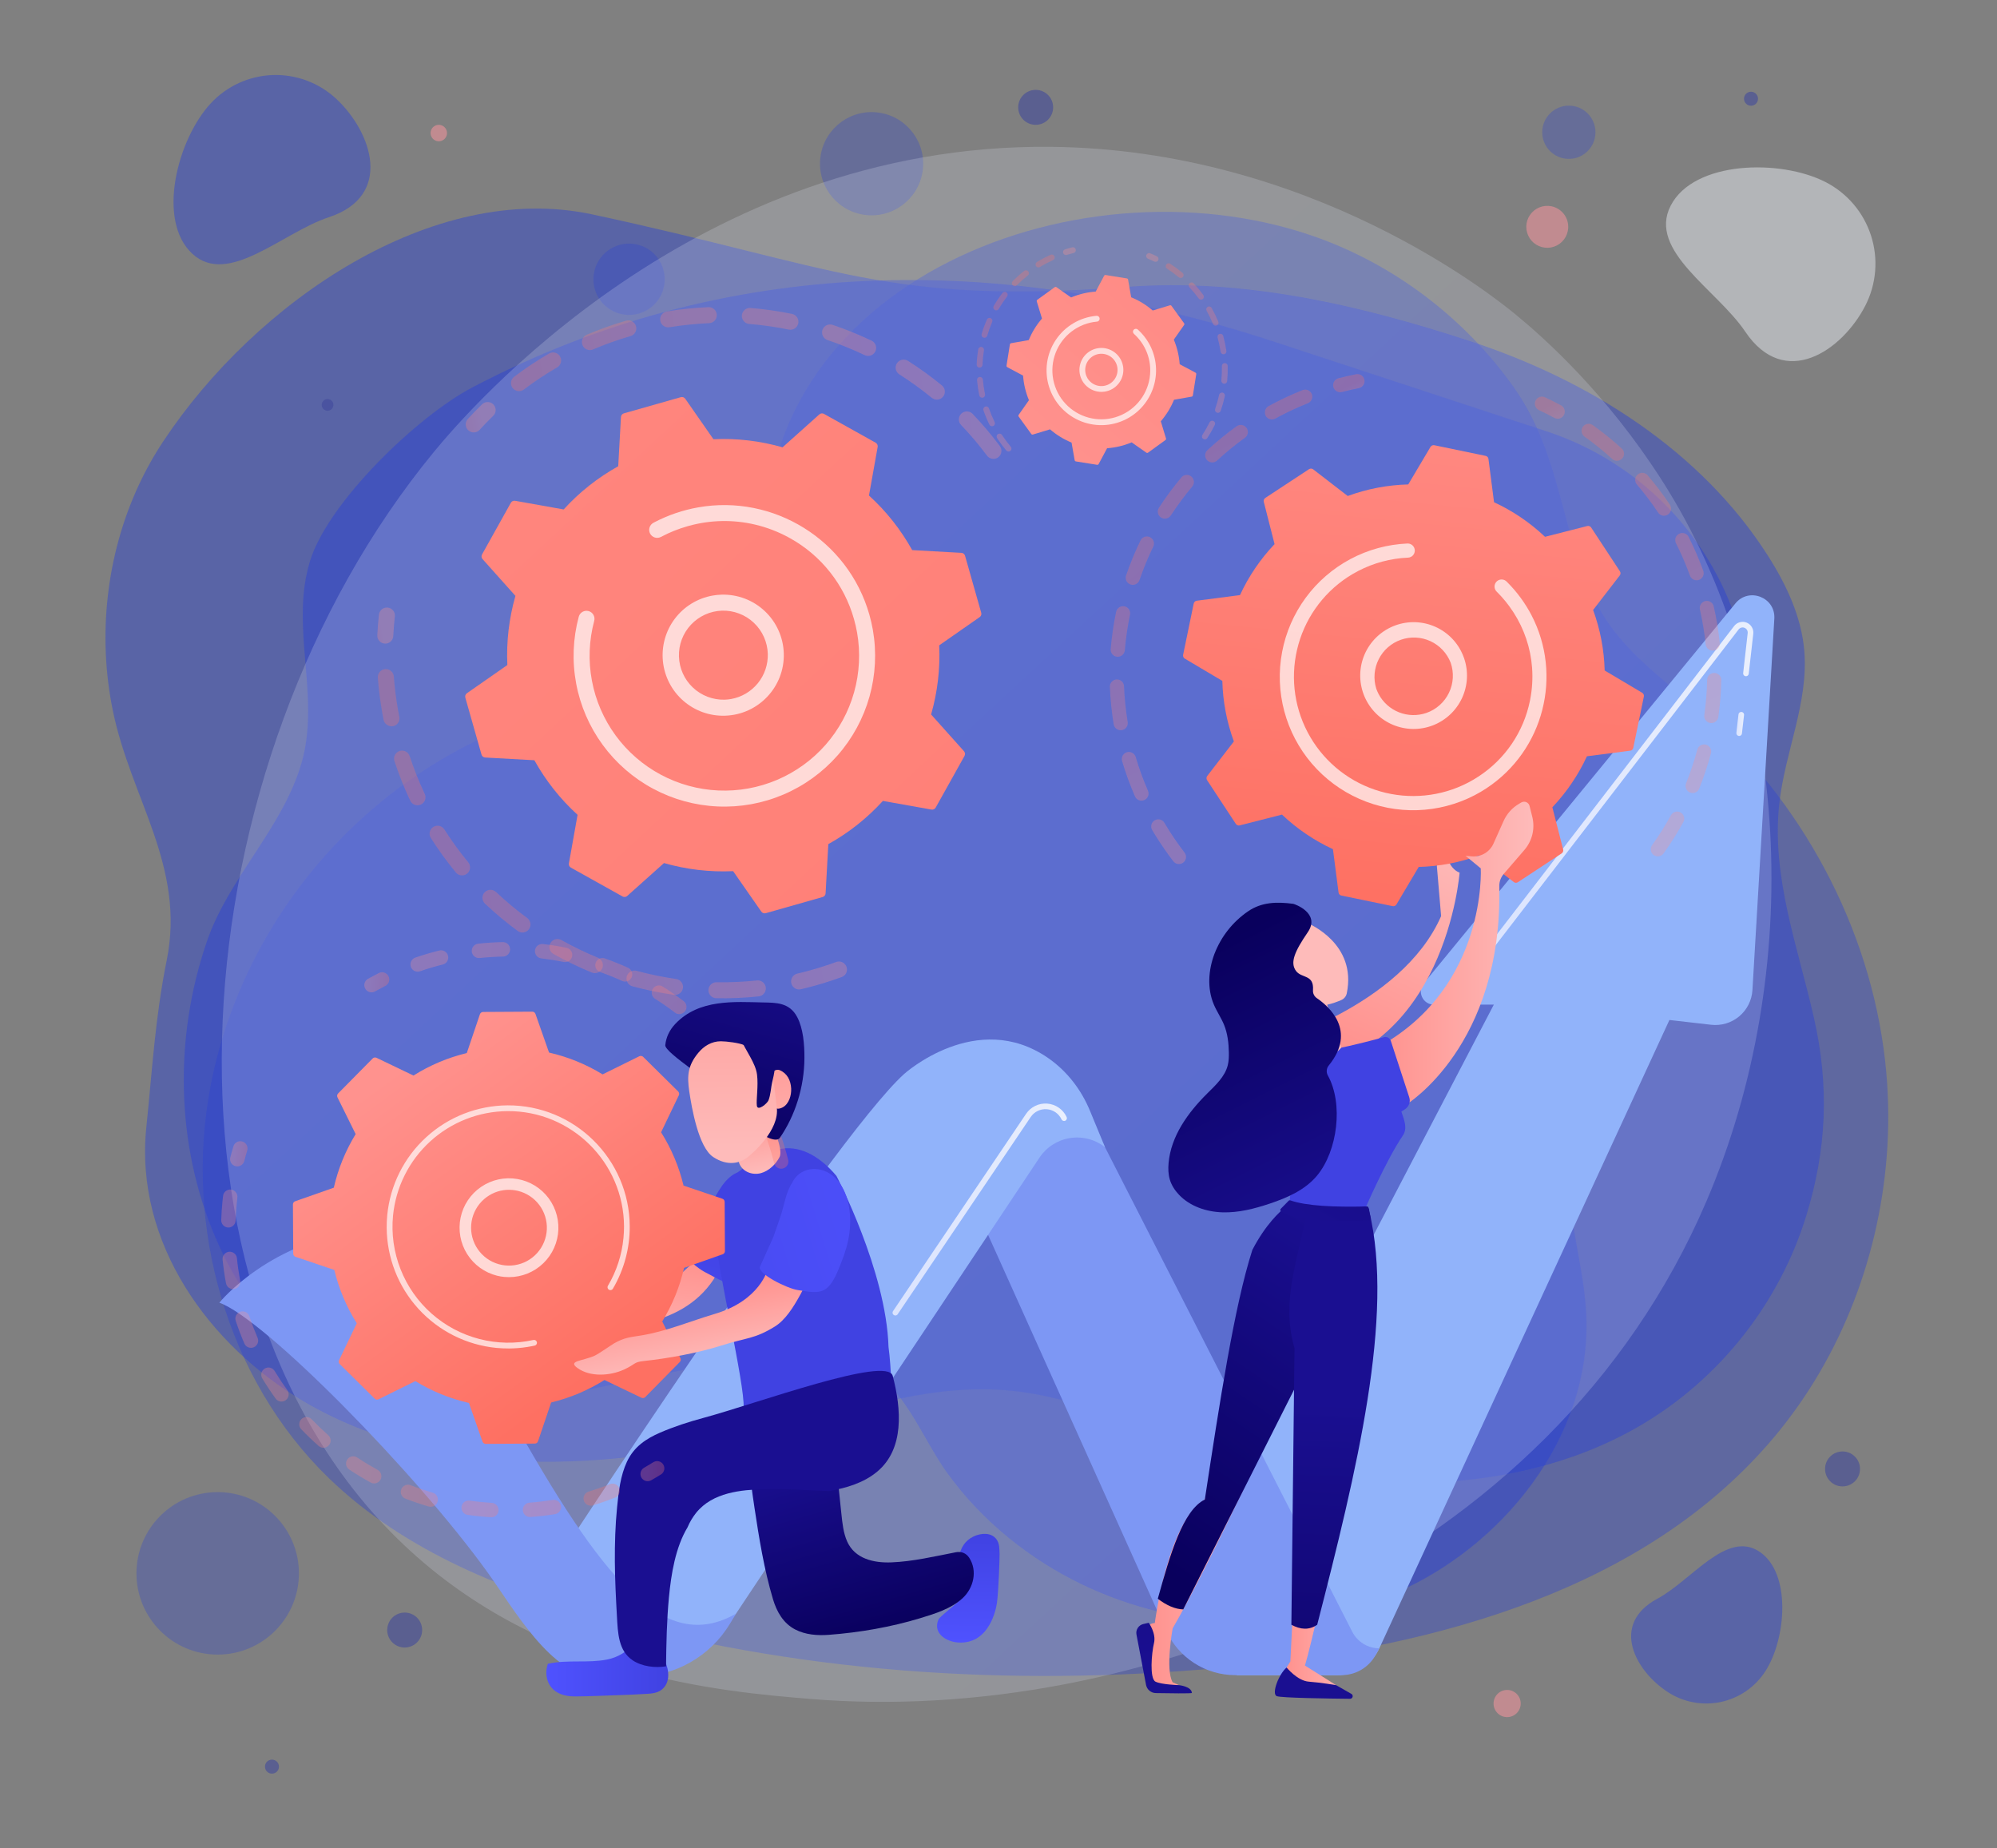 <svg width="134" height="124" viewBox="0 0 134 124" fill="none" xmlns="http://www.w3.org/2000/svg">
<rect x="0" y="0" width="134" height="124" fill="#808080" stroke="none"/>
<mask id="mask0_243_2899" style="mask-type:luminance" maskUnits="userSpaceOnUse" x="0" y="0" width="134" height="124">
<path d="M133.326 0.7H0.458V123.317H133.326V0.7Z" fill="white"/>
</mask>
<g mask="url(#mask0_243_2899)">
<path opacity="0.4" d="M126.645 76.902C126.757 74.982 126.705 73.056 126.49 71.144C125.474 62.172 120.87 53.711 114.095 47.742C111.678 45.612 108.928 43.704 107.355 40.893C104.706 36.158 104.907 30.717 101.617 26.042C98.327 21.368 93.53 17.713 88.121 15.838C71.994 10.249 49.412 19.348 51.445 38.782C51.453 38.851 51.46 38.953 51.469 39.08C51.739 43.116 48.571 46.51 44.539 46.606C29.658 46.96 16.85 58.433 14.108 72.964C12.346 82.311 15.232 92.555 22.069 99.167C27.173 104.102 34.019 106.814 40.87 108.676C54.606 112.412 69.06 113.195 83.223 111.767C96.48 110.43 110.464 106.619 119.039 96.419C123.612 90.98 126.232 84.002 126.645 76.902Z" fill="#2E44D0"/>
<path opacity="0.31" d="M61.902 11.533C62.206 9.645 60.922 7.869 59.034 7.565C57.146 7.261 55.37 8.546 55.066 10.433C54.762 12.321 56.047 14.098 57.934 14.402C59.822 14.705 61.599 13.421 61.902 11.533Z" fill="#2E44D0"/>
<path opacity="0.31" d="M105.271 10.659C106.257 10.659 107.057 9.86 107.057 8.873C107.057 7.887 106.257 7.087 105.271 7.087C104.284 7.087 103.484 7.887 103.484 8.873C103.484 9.86 104.284 10.659 105.271 10.659Z" fill="#2E44D0"/>
<path opacity="0.31" d="M44.535 19.313C44.854 18.03 44.072 16.732 42.789 16.413C41.506 16.094 40.207 16.876 39.889 18.159C39.57 19.442 40.352 20.741 41.635 21.059C42.918 21.378 44.217 20.596 44.535 19.313Z" fill="#2E44D0"/>
<path opacity="0.31" d="M14.607 111.002C17.617 111.002 20.057 108.562 20.057 105.552C20.057 102.542 17.617 100.102 14.607 100.102C11.596 100.102 9.156 102.542 9.156 105.552C9.156 108.562 11.596 111.002 14.607 111.002Z" fill="#2E44D0"/>
<path opacity="0.47" d="M125.164 20.507C125.533 19.787 125.757 19.002 125.823 18.196C125.889 17.39 125.796 16.578 125.548 15.808C125.3 15.038 124.904 14.324 124.38 13.707C123.857 13.091 123.217 12.583 122.497 12.214C119.471 10.66 113.655 10.774 112.102 13.801C110.549 16.828 115.206 19.425 117.105 22.247C119.753 26.183 123.609 23.534 125.164 20.507Z" fill="#ECF1F7"/>
<path opacity="0.47" d="M111.929 113.527C112.449 113.864 113.031 114.094 113.641 114.205C114.25 114.317 114.876 114.307 115.482 114.177C116.088 114.046 116.662 113.798 117.172 113.446C117.682 113.093 118.117 112.644 118.453 112.123C119.867 109.934 120.22 105.491 118.03 104.078C115.841 102.664 113.508 106.019 111.212 107.253C108.011 108.973 109.738 112.114 111.929 113.527Z" fill="#2E44D0"/>
<path opacity="0.47" d="M22.553 6.622C21.98 6.09 21.308 5.676 20.576 5.404C19.843 5.132 19.064 5.006 18.283 5.035C17.502 5.064 16.734 5.247 16.024 5.572C15.313 5.898 14.674 6.36 14.142 6.933C11.906 9.341 10.491 14.781 12.899 17.017C15.307 19.254 18.942 15.602 22.065 14.573C26.417 13.138 24.961 8.858 22.553 6.622Z" fill="#2E44D0"/>
<path opacity="0.47" d="M9.275 32.623C7.127 37.285 6.542 42.659 7.574 47.683C8.785 53.59 12.462 58.127 11.186 64.428C10.409 68.266 10.214 71.822 9.82 75.619C9.01 83.417 14.072 90.288 20.354 93.999C25.455 97.012 31.436 98.142 37.301 98.062C42.58 97.99 47.849 97.015 52.964 95.704C57.894 94.441 62.714 92.777 67.881 93.302C72.178 93.739 76.048 95.596 80.05 96.981C89.605 100.289 101.179 100.755 109.916 95.721C115.523 92.489 119.448 87.242 121.189 81.599C122.58 77.091 122.756 72.874 121.713 68.271C120.643 63.545 118.836 58.78 119.397 53.855C119.788 50.424 121.358 47.111 121.07 43.67C120.879 41.383 119.872 39.236 118.641 37.301C114.144 30.229 106.616 25.497 98.653 22.889C91.159 20.434 83.431 18.657 75.629 19.247C59.496 20.469 56.209 17.906 39.724 14.38C29.081 12.104 17.176 20.218 10.948 29.619C10.315 30.576 9.755 31.581 9.275 32.623Z" fill="#2E44D0"/>
<path opacity="0.5" d="M20.373 39.887C20.042 43.61 21.297 47.446 20.248 51.132C18.992 55.545 15.355 58.851 13.873 63.184C11.682 69.587 11.786 76.762 14.447 83.001C15.729 86.008 17.602 88.803 20.16 90.735C24.103 93.716 29.27 94.368 34.128 93.99C41.359 93.427 48.99 90.297 56.26 91.151C60.272 91.622 61.497 95.964 63.569 98.828C65.913 102.068 69.104 104.613 72.632 106.307C79.131 109.426 86.931 109.721 93.572 106.893C100.663 103.873 106.844 96.497 106.438 88.157C106.251 84.298 104.705 80.466 105.42 76.674C106.318 71.916 109.903 67.58 112.499 63.703C115.368 59.422 117.105 54.314 117.446 49.107L117.457 48.929C117.99 39.943 112.322 31.748 103.77 28.935L85.575 22.951C67.114 16.879 48.668 17.08 31.693 25.991C28.019 27.919 22.039 33.666 20.806 37.626C20.582 38.362 20.436 39.12 20.373 39.887Z" fill="#2E44D0"/>
<path opacity="0.58" d="M123.635 99.718C124.282 99.718 124.807 99.194 124.807 98.546C124.807 97.899 124.282 97.374 123.635 97.374C122.988 97.374 122.463 97.899 122.463 98.546C122.463 99.194 122.988 99.718 123.635 99.718Z" fill="#3E479B"/>
<path opacity="0.58" d="M69.494 8.374C70.141 8.374 70.666 7.849 70.666 7.201C70.666 6.554 70.141 6.029 69.494 6.029C68.847 6.029 68.322 6.554 68.322 7.201C68.322 7.849 68.847 8.374 69.494 8.374Z" fill="#3E479B"/>
<path opacity="0.58" d="M27.155 110.527C27.802 110.527 28.327 110.002 28.327 109.355C28.327 108.707 27.802 108.183 27.155 108.183C26.508 108.183 25.983 108.707 25.983 109.355C25.983 110.002 26.508 110.527 27.155 110.527Z" fill="#3E479B"/>
<path opacity="0.58" d="M101.13 115.197C101.633 115.197 102.041 114.788 102.041 114.285C102.041 113.781 101.633 113.373 101.13 113.373C100.626 113.373 100.218 113.781 100.218 114.285C100.218 114.788 100.626 115.197 101.13 115.197Z" fill="#EF929C"/>
<path opacity="0.58" d="M21.98 27.553C22.196 27.553 22.371 27.378 22.371 27.162C22.371 26.947 22.196 26.771 21.98 26.771C21.764 26.771 21.589 26.947 21.589 27.162C21.589 27.378 21.764 27.553 21.98 27.553Z" fill="#3E479B"/>
<path opacity="0.58" d="M105.198 15.511C105.14 15.784 105.003 16.032 104.803 16.226C104.603 16.42 104.35 16.551 104.077 16.601C103.803 16.651 103.52 16.619 103.265 16.509C103.009 16.399 102.792 16.215 102.641 15.981C102.49 15.748 102.411 15.474 102.415 15.196C102.419 14.917 102.506 14.647 102.664 14.418C102.822 14.188 103.045 14.011 103.304 13.909C103.562 13.806 103.846 13.783 104.118 13.841C104.483 13.919 104.801 14.139 105.004 14.452C105.207 14.766 105.277 15.146 105.198 15.511Z" fill="#EF929C"/>
<path opacity="0.58" d="M29.983 9.041C29.96 9.148 29.906 9.245 29.828 9.322C29.75 9.398 29.651 9.449 29.543 9.469C29.436 9.488 29.325 9.476 29.225 9.433C29.125 9.389 29.04 9.317 28.98 9.226C28.921 9.134 28.89 9.027 28.892 8.918C28.893 8.809 28.927 8.703 28.989 8.613C29.051 8.523 29.138 8.453 29.239 8.413C29.341 8.373 29.452 8.363 29.559 8.386C29.63 8.401 29.697 8.43 29.756 8.471C29.816 8.512 29.867 8.565 29.907 8.626C29.946 8.687 29.973 8.755 29.986 8.826C29.999 8.897 29.998 8.97 29.983 9.041Z" fill="#EF929C"/>
<path opacity="0.58" d="M117.953 6.721C117.934 6.812 117.888 6.895 117.822 6.96C117.755 7.024 117.671 7.068 117.58 7.085C117.488 7.102 117.394 7.091 117.309 7.054C117.224 7.017 117.151 6.956 117.101 6.878C117.05 6.801 117.024 6.71 117.025 6.617C117.027 6.524 117.056 6.434 117.108 6.357C117.161 6.281 117.235 6.222 117.321 6.187C117.407 6.153 117.502 6.145 117.593 6.165C117.653 6.178 117.71 6.202 117.761 6.237C117.811 6.272 117.855 6.317 117.888 6.368C117.922 6.42 117.945 6.478 117.956 6.538C117.967 6.599 117.966 6.661 117.953 6.721Z" fill="#3E479B"/>
<path opacity="0.58" d="M18.708 118.616C18.688 118.707 18.642 118.789 18.576 118.854C18.509 118.919 18.425 118.962 18.334 118.979C18.243 118.996 18.149 118.985 18.063 118.949C17.978 118.912 17.906 118.851 17.855 118.773C17.805 118.695 17.779 118.604 17.78 118.512C17.781 118.419 17.81 118.328 17.862 118.252C17.915 118.176 17.989 118.116 18.075 118.082C18.161 118.048 18.256 118.04 18.347 118.059C18.468 118.085 18.575 118.158 18.642 118.263C18.71 118.367 18.733 118.494 18.708 118.616Z" fill="#3E479B"/>
<path opacity="0.2" d="M114.507 80.582C103.973 105.205 76.167 115.781 54.379 113.977C48.43 113.485 36.461 112.494 27.115 103.656C9.168 86.684 11.932 51.206 29.113 30.32C31.326 27.631 46.641 9.609 70.506 9.85C87.98 10.027 100.243 19.897 101.734 21.127C103.618 22.68 107.773 26.372 111.518 32.228C120.317 45.987 121.09 65.196 114.507 80.582Z" fill="url(#paint0_linear_243_2899)"/>
<path d="M80.619 104.981L100.237 67.398H96.218C95.477 67.398 95.069 66.536 95.539 65.963L116.448 40.48C117.354 39.375 119.144 40.075 119.059 41.502L117.59 66.421C117.57 66.759 117.481 67.089 117.329 67.392C117.178 67.694 116.966 67.963 116.706 68.181C116.447 68.398 116.146 68.561 115.822 68.659C115.498 68.757 115.158 68.787 114.821 68.749L112.019 68.428L92.554 110.581C92.306 111.119 91.909 111.574 91.41 111.893C90.912 112.212 90.332 112.381 89.74 112.381H82.994L80.619 104.981Z" fill="#91B3FA"/>
<path d="M64.4 78.621L78.249 109.386C78.651 110.278 79.302 111.035 80.123 111.566C80.945 112.098 81.903 112.38 82.881 112.38H90.02C90.486 112.38 90.942 112.256 91.343 112.02C91.744 111.784 92.074 111.445 92.3 111.039L92.554 110.581C92.178 110.581 91.809 110.477 91.488 110.281C91.167 110.084 90.907 109.803 90.736 109.468L72.283 73.311L64.4 78.621Z" fill="#7D97F4"/>
<path d="M74.148 76.964C73.819 76.705 73.441 76.516 73.036 76.41C72.631 76.305 72.209 76.284 71.795 76.35C71.382 76.415 70.987 76.566 70.635 76.792C70.283 77.018 69.981 77.315 69.749 77.663L49.386 108.257C48.583 109.463 47.495 110.452 46.217 111.137C44.94 111.821 43.513 112.179 42.063 112.179H39.198L36.866 105.462C36.866 105.462 55.797 76.437 60.675 72.044C60.675 72.044 65.534 67.665 70.325 70.976C71.592 71.851 72.552 73.1 73.138 74.522L74.148 76.964Z" fill="#91B3FA"/>
<path d="M14.718 87.395C14.718 87.395 18.127 83.136 24.732 82.472C24.732 82.472 27.869 83.541 34.119 94.74C40.369 105.939 44.517 111.046 49.386 108.256L48.983 108.927C48.33 110.011 47.407 110.908 46.306 111.531C45.204 112.154 43.959 112.481 42.694 112.481H40.001C37.037 112.481 34.463 107.915 32.732 105.508C27.867 98.745 17.708 88.445 14.718 87.395Z" fill="#7D97F4"/>
<path d="M116.7 49.375H116.678C116.629 49.369 116.583 49.344 116.552 49.305C116.521 49.266 116.507 49.216 116.512 49.166L116.65 47.95C116.651 47.923 116.656 47.897 116.667 47.873C116.678 47.849 116.694 47.828 116.714 47.81C116.734 47.792 116.757 47.779 116.782 47.771C116.807 47.764 116.834 47.761 116.86 47.764C116.886 47.767 116.912 47.775 116.935 47.789C116.957 47.802 116.977 47.82 116.992 47.842C117.008 47.863 117.018 47.888 117.024 47.914C117.029 47.94 117.029 47.966 117.023 47.992L116.885 49.209C116.88 49.254 116.858 49.296 116.824 49.326C116.79 49.357 116.746 49.374 116.7 49.375Z" fill="url(#paint1_linear_243_2899)"/>
<path d="M99.247 64.735C99.212 64.735 99.177 64.725 99.147 64.706C99.118 64.688 99.093 64.661 99.078 64.629C99.062 64.598 99.056 64.563 99.059 64.528C99.063 64.493 99.076 64.459 99.098 64.431L116.363 41.998C116.459 41.873 116.593 41.784 116.744 41.743C116.895 41.702 117.056 41.711 117.202 41.77C117.347 41.829 117.469 41.934 117.549 42.069C117.63 42.203 117.664 42.361 117.646 42.517L117.342 45.206C117.334 45.254 117.309 45.298 117.27 45.328C117.231 45.358 117.182 45.371 117.134 45.366C117.085 45.36 117.041 45.336 117.009 45.298C116.978 45.26 116.963 45.212 116.967 45.163L117.271 42.474C117.28 42.4 117.264 42.325 117.226 42.261C117.188 42.197 117.13 42.147 117.06 42.119C116.991 42.091 116.915 42.086 116.843 42.106C116.771 42.126 116.707 42.168 116.662 42.227L99.396 64.661C99.379 64.684 99.356 64.703 99.33 64.716C99.304 64.728 99.276 64.735 99.247 64.735Z" fill="url(#paint2_linear_243_2899)"/>
<path d="M60.078 88.252C60.04 88.252 60.004 88.241 59.973 88.22C59.931 88.192 59.903 88.149 59.893 88.1C59.884 88.051 59.894 88 59.922 87.959L68.851 74.723C69.006 74.494 69.218 74.309 69.468 74.189C69.717 74.068 69.993 74.016 70.269 74.037C70.545 74.058 70.811 74.151 71.039 74.308C71.267 74.465 71.45 74.679 71.568 74.929C71.58 74.952 71.587 74.976 71.589 75.002C71.591 75.027 71.587 75.052 71.579 75.076C71.571 75.1 71.558 75.122 71.541 75.141C71.525 75.16 71.504 75.175 71.481 75.186C71.458 75.197 71.434 75.203 71.408 75.204C71.383 75.205 71.358 75.201 71.334 75.192C71.31 75.183 71.289 75.17 71.27 75.152C71.252 75.135 71.237 75.114 71.228 75.091C71.137 74.901 70.999 74.738 70.825 74.619C70.652 74.501 70.45 74.43 70.241 74.414C70.031 74.398 69.821 74.438 69.632 74.529C69.443 74.62 69.281 74.76 69.163 74.934L60.234 88.17C60.217 88.195 60.194 88.216 60.166 88.23C60.139 88.245 60.108 88.252 60.078 88.252Z" fill="url(#paint3_linear_243_2899)"/>
<path d="M57.758 91.692C57.721 91.692 57.684 91.68 57.653 91.659C57.633 91.646 57.615 91.628 57.601 91.607C57.587 91.587 57.578 91.564 57.573 91.54C57.569 91.515 57.569 91.49 57.574 91.466C57.579 91.442 57.589 91.419 57.603 91.398L58.175 90.55C58.204 90.51 58.247 90.484 58.295 90.475C58.343 90.467 58.392 90.478 58.432 90.505C58.473 90.532 58.501 90.574 58.511 90.622C58.521 90.669 58.513 90.719 58.487 90.761L57.915 91.609C57.898 91.635 57.874 91.656 57.847 91.67C57.819 91.684 57.789 91.692 57.758 91.692Z" fill="white"/>
<path d="M97.939 58.544C97.939 58.544 97.023 70.903 86.715 71.976L84.995 70.056C84.995 70.056 94.014 67.597 96.7 61.459L96.414 58.1L96.896 55.918C96.915 57.326 97.224 58.264 97.939 58.544Z" fill="url(#paint4_linear_243_2899)"/>
<g opacity="0.3">
<path d="M91.508 25.353C91.46 25.262 91.385 25.189 91.292 25.144C91.2 25.1 91.095 25.087 90.995 25.107C90.599 25.185 90.2 25.276 89.809 25.378C89.687 25.41 89.583 25.489 89.519 25.598C89.456 25.706 89.438 25.836 89.469 25.958C89.501 26.08 89.58 26.184 89.689 26.248C89.798 26.311 89.927 26.329 90.049 26.298C90.422 26.2 90.802 26.113 91.179 26.037C91.303 26.012 91.412 25.939 91.481 25.834C91.551 25.73 91.577 25.601 91.552 25.478C91.543 25.434 91.528 25.392 91.508 25.353Z" fill="url(#paint5_linear_243_2899)"/>
<path d="M88.023 26.435C88.046 26.493 88.057 26.555 88.056 26.617C88.055 26.679 88.042 26.741 88.018 26.798C87.993 26.856 87.957 26.907 87.912 26.951C87.868 26.994 87.815 27.029 87.757 27.052C87.139 27.298 86.535 27.576 85.945 27.883C85.821 27.948 85.697 28.014 85.574 28.082C85.464 28.142 85.334 28.157 85.213 28.122C85.092 28.087 84.99 28.006 84.929 27.895C84.817 27.672 84.887 27.377 85.116 27.25C85.245 27.179 85.374 27.11 85.504 27.043C86.122 26.72 86.756 26.429 87.404 26.171C87.513 26.128 87.634 26.127 87.744 26.167C87.854 26.208 87.945 26.288 88 26.392C88.01 26.405 88.017 26.419 88.023 26.435ZM83.534 29.369C82.88 29.839 82.256 30.35 81.665 30.897C81.62 30.939 81.566 30.972 81.507 30.994C81.449 31.015 81.387 31.025 81.324 31.023C81.262 31.02 81.201 31.006 81.144 30.979C81.087 30.953 81.036 30.916 80.994 30.87C80.952 30.825 80.919 30.771 80.897 30.712C80.875 30.654 80.866 30.592 80.868 30.529C80.87 30.467 80.885 30.406 80.911 30.349C80.937 30.292 80.974 30.241 81.02 30.199C81.639 29.625 82.293 29.09 82.978 28.597C83.081 28.523 83.208 28.494 83.332 28.514C83.457 28.534 83.568 28.603 83.642 28.705C83.655 28.724 83.668 28.743 83.679 28.764C83.732 28.865 83.746 28.982 83.719 29.093C83.693 29.205 83.627 29.302 83.534 29.369ZM80 32.642C79.482 33.257 79.002 33.904 78.564 34.579C78.495 34.685 78.388 34.759 78.264 34.785C78.141 34.812 78.012 34.788 77.907 34.719C77.801 34.651 77.727 34.543 77.701 34.42C77.674 34.297 77.698 34.168 77.767 34.062C78.226 33.354 78.729 32.675 79.273 32.028C79.313 31.98 79.362 31.941 79.417 31.912C79.473 31.884 79.533 31.866 79.595 31.861C79.658 31.855 79.72 31.862 79.78 31.881C79.839 31.9 79.894 31.93 79.942 31.97C79.99 32.011 80.029 32.06 80.058 32.115C80.087 32.17 80.104 32.231 80.11 32.293C80.115 32.355 80.108 32.418 80.089 32.477C80.07 32.537 80.04 32.592 80 32.64V32.642ZM77.379 36.683C77.027 37.407 76.721 38.152 76.461 38.914C76.441 38.973 76.409 39.028 76.368 39.075C76.327 39.121 76.277 39.16 76.221 39.187C76.165 39.215 76.104 39.231 76.042 39.235C75.98 39.239 75.917 39.231 75.858 39.211C75.799 39.191 75.745 39.159 75.698 39.118C75.651 39.077 75.613 39.027 75.585 38.971C75.558 38.915 75.541 38.854 75.537 38.791C75.533 38.729 75.541 38.667 75.562 38.608C75.834 37.809 76.155 37.027 76.524 36.268C76.55 36.21 76.587 36.158 76.634 36.115C76.681 36.072 76.735 36.038 76.795 36.017C76.855 35.995 76.918 35.986 76.982 35.989C77.045 35.992 77.107 36.008 77.164 36.036C77.222 36.064 77.272 36.103 77.314 36.151C77.356 36.198 77.388 36.254 77.408 36.314C77.428 36.375 77.436 36.438 77.431 36.502C77.426 36.565 77.408 36.627 77.379 36.683ZM75.823 41.242C75.659 42.029 75.542 42.827 75.475 43.628C75.463 43.753 75.403 43.868 75.307 43.949C75.211 44.029 75.087 44.069 74.962 44.058C74.837 44.048 74.722 43.988 74.64 43.893C74.559 43.798 74.519 43.674 74.528 43.549C74.599 42.708 74.721 41.873 74.893 41.047C74.906 40.986 74.93 40.928 74.966 40.876C75.001 40.825 75.046 40.781 75.098 40.746C75.15 40.712 75.209 40.688 75.27 40.677C75.332 40.665 75.395 40.666 75.456 40.679C75.517 40.691 75.575 40.716 75.627 40.751C75.678 40.786 75.722 40.831 75.757 40.884C75.791 40.936 75.814 40.995 75.826 41.056C75.838 41.117 75.837 41.18 75.824 41.242H75.823ZM75.423 46.039C75.455 46.843 75.537 47.644 75.668 48.437C75.688 48.561 75.658 48.688 75.585 48.791C75.511 48.893 75.4 48.962 75.276 48.982C75.152 49.003 75.025 48.973 74.922 48.9C74.82 48.827 74.751 48.716 74.73 48.592C74.593 47.76 74.507 46.92 74.474 46.077C74.47 45.969 74.502 45.863 74.567 45.776C74.631 45.689 74.722 45.627 74.827 45.599C74.931 45.571 75.042 45.58 75.141 45.623C75.239 45.667 75.32 45.743 75.37 45.839C75.403 45.901 75.421 45.969 75.423 46.039ZM76.206 50.788C76.434 51.559 76.71 52.316 77.032 53.054C77.08 53.169 77.081 53.299 77.035 53.414C76.988 53.531 76.898 53.623 76.783 53.673C76.669 53.723 76.539 53.726 76.423 53.681C76.306 53.636 76.212 53.548 76.16 53.434C75.823 52.66 75.534 51.867 75.294 51.057C75.261 50.944 75.27 50.822 75.321 50.716C75.373 50.609 75.462 50.526 75.571 50.481C75.681 50.437 75.803 50.435 75.914 50.476C76.025 50.517 76.117 50.597 76.171 50.703C76.185 50.73 76.197 50.758 76.206 50.788ZM79.398 57.867C79.349 57.905 79.292 57.933 79.232 57.95C79.172 57.966 79.109 57.97 79.047 57.962C78.985 57.954 78.925 57.934 78.871 57.903C78.817 57.872 78.77 57.83 78.732 57.781C78.284 57.2 77.869 56.596 77.486 55.971C77.427 55.876 77.37 55.781 77.313 55.685C77.249 55.577 77.231 55.447 77.262 55.325C77.293 55.203 77.372 55.098 77.481 55.033C77.59 54.969 77.719 54.951 77.842 54.982C77.964 55.014 78.069 55.092 78.133 55.201C78.186 55.291 78.239 55.38 78.296 55.471C78.661 56.068 79.058 56.645 79.485 57.2C79.502 57.222 79.517 57.246 79.53 57.271C79.581 57.37 79.596 57.484 79.572 57.593C79.548 57.702 79.486 57.798 79.398 57.866L79.398 57.867Z" fill="url(#paint6_linear_243_2899)"/>
</g>
<g opacity="0.3">
<path d="M113.305 36.01C113.679 36.75 114.008 37.513 114.291 38.293C114.333 38.412 114.327 38.543 114.274 38.657C114.22 38.771 114.124 38.859 114.005 38.902C113.886 38.945 113.756 38.939 113.641 38.885C113.527 38.832 113.439 38.735 113.396 38.616C113.127 37.872 112.813 37.145 112.456 36.438C112.403 36.327 112.395 36.198 112.434 36.081C112.474 35.964 112.557 35.866 112.668 35.81C112.778 35.753 112.906 35.742 113.024 35.778C113.142 35.814 113.242 35.895 113.302 36.004L113.305 36.01ZM111.919 34.519C111.867 34.554 111.809 34.578 111.748 34.59C111.687 34.602 111.624 34.602 111.562 34.59C111.501 34.578 111.443 34.554 111.391 34.519C111.34 34.484 111.295 34.439 111.261 34.388C110.821 33.728 110.343 33.096 109.828 32.495C109.75 32.398 109.712 32.276 109.723 32.152C109.735 32.029 109.794 31.915 109.888 31.834C109.982 31.753 110.104 31.713 110.227 31.721C110.351 31.729 110.467 31.785 110.55 31.877C111.089 32.507 111.591 33.17 112.051 33.861C112.061 33.875 112.07 33.89 112.077 33.905C112.131 34.009 112.145 34.129 112.116 34.242C112.086 34.355 112.016 34.454 111.919 34.519V34.519ZM114.992 40.682C115.177 41.491 115.312 42.311 115.397 43.137C115.407 43.261 115.369 43.384 115.289 43.48C115.21 43.575 115.096 43.636 114.972 43.649C114.848 43.662 114.725 43.626 114.627 43.548C114.53 43.47 114.467 43.358 114.451 43.234C114.37 42.447 114.242 41.664 114.066 40.892C114.041 40.78 114.057 40.662 114.112 40.56C114.167 40.459 114.257 40.381 114.366 40.342C114.474 40.302 114.593 40.303 114.7 40.344C114.808 40.386 114.897 40.465 114.95 40.567C114.969 40.603 114.984 40.642 114.992 40.682ZM108.849 30.759C108.764 30.851 108.646 30.907 108.52 30.912C108.394 30.918 108.271 30.874 108.178 30.789C107.593 30.255 106.977 29.758 106.332 29.299C106.279 29.263 106.235 29.218 106.2 29.165C106.166 29.111 106.142 29.052 106.131 28.99C106.12 28.928 106.121 28.864 106.135 28.802C106.149 28.74 106.175 28.682 106.211 28.631C106.248 28.579 106.295 28.535 106.348 28.502C106.402 28.469 106.462 28.446 106.524 28.436C106.587 28.427 106.651 28.429 106.712 28.444C106.773 28.459 106.831 28.487 106.882 28.524C107.559 29.006 108.206 29.529 108.819 30.089C108.865 30.131 108.903 30.182 108.929 30.238C108.956 30.295 108.971 30.356 108.974 30.418C108.976 30.481 108.967 30.543 108.946 30.601C108.925 30.66 108.892 30.714 108.85 30.76L108.849 30.759ZM115.5 45.621C115.484 46.451 115.418 47.279 115.302 48.101C115.285 48.226 115.218 48.338 115.117 48.414C115.017 48.49 114.89 48.523 114.765 48.505C114.64 48.487 114.528 48.421 114.452 48.32C114.376 48.22 114.343 48.093 114.361 47.968C114.472 47.184 114.535 46.394 114.549 45.603C114.554 45.479 114.608 45.361 114.698 45.276C114.789 45.191 114.909 45.144 115.034 45.146C115.158 45.149 115.277 45.2 115.364 45.289C115.451 45.377 115.5 45.497 115.5 45.621ZM114.806 50.537C114.592 51.339 114.33 52.128 114.021 52.898C113.998 52.957 113.964 53.011 113.921 53.057C113.877 53.102 113.825 53.139 113.767 53.164C113.709 53.19 113.647 53.203 113.584 53.204C113.521 53.205 113.458 53.193 113.4 53.17C113.341 53.146 113.288 53.111 113.243 53.067C113.198 53.023 113.163 52.97 113.138 52.912C113.114 52.853 113.102 52.791 113.102 52.728C113.102 52.665 113.115 52.602 113.139 52.544C113.434 51.809 113.684 51.057 113.888 50.292C113.904 50.232 113.932 50.175 113.97 50.126C114.008 50.076 114.055 50.035 114.109 50.003C114.163 49.972 114.223 49.952 114.285 49.944C114.347 49.935 114.409 49.939 114.47 49.956C114.53 49.972 114.587 49.999 114.636 50.037C114.686 50.075 114.727 50.123 114.758 50.177C114.79 50.231 114.81 50.29 114.818 50.352C114.826 50.414 114.822 50.477 114.806 50.537ZM112.956 55.148C112.556 55.876 112.112 56.578 111.627 57.252C111.59 57.303 111.544 57.346 111.491 57.379C111.438 57.412 111.379 57.434 111.318 57.444C111.256 57.454 111.193 57.452 111.132 57.437C111.072 57.423 111.014 57.397 110.964 57.36C110.913 57.324 110.87 57.278 110.837 57.225C110.804 57.172 110.782 57.113 110.772 57.051C110.762 56.99 110.764 56.927 110.779 56.866C110.793 56.805 110.819 56.748 110.856 56.697C111.318 56.055 111.741 55.385 112.122 54.69C112.153 54.636 112.193 54.588 112.242 54.549C112.291 54.51 112.347 54.481 112.406 54.464C112.466 54.446 112.529 54.441 112.591 54.448C112.653 54.455 112.713 54.474 112.768 54.504C112.85 54.549 112.917 54.617 112.96 54.7C112.997 54.769 113.016 54.847 113.015 54.925C113.015 55.004 112.995 55.081 112.957 55.15L112.956 55.148Z" fill="url(#paint7_linear_243_2899)"/>
<path d="M104.943 27.394C104.899 27.31 104.831 27.241 104.748 27.196C104.39 27.002 104.025 26.819 103.663 26.65C103.549 26.598 103.419 26.593 103.301 26.637C103.184 26.68 103.088 26.768 103.035 26.882C102.982 26.996 102.976 27.125 103.019 27.243C103.061 27.361 103.148 27.458 103.261 27.512C103.607 27.673 103.955 27.847 104.296 28.033C104.386 28.082 104.489 28.1 104.589 28.086C104.69 28.072 104.784 28.025 104.856 27.954C104.929 27.882 104.976 27.789 104.992 27.689C105.007 27.588 104.99 27.485 104.943 27.395V27.394Z" fill="url(#paint8_linear_243_2899)"/>
</g>
<path d="M96.244 29.869C96.195 29.859 96.144 29.864 96.098 29.884C96.052 29.904 96.014 29.938 95.988 29.981L94.494 32.499C93.107 32.535 91.735 32.797 90.433 33.275L88.115 31.487C88.076 31.456 88.028 31.439 87.978 31.437C87.927 31.435 87.878 31.449 87.836 31.476L84.902 33.406C84.86 33.434 84.827 33.474 84.809 33.52C84.791 33.567 84.788 33.619 84.801 33.667L85.524 36.503C84.57 37.509 83.786 38.664 83.204 39.923L80.304 40.3C80.254 40.306 80.208 40.328 80.171 40.362C80.134 40.396 80.109 40.441 80.099 40.49L79.389 43.929C79.379 43.978 79.384 44.029 79.404 44.075C79.424 44.121 79.458 44.159 79.501 44.185L82.019 45.679C82.055 47.066 82.316 48.438 82.794 49.741L81.006 52.058C80.975 52.098 80.958 52.146 80.956 52.196C80.954 52.246 80.968 52.295 80.995 52.337L82.925 55.272C82.953 55.314 82.993 55.346 83.04 55.364C83.087 55.382 83.138 55.385 83.186 55.373L86.022 54.649C87.028 55.603 88.183 56.387 89.442 56.969L89.817 59.875C89.823 59.925 89.845 59.971 89.879 60.008C89.913 60.045 89.958 60.07 90.007 60.08L93.447 60.79C93.496 60.8 93.547 60.795 93.593 60.775C93.638 60.755 93.677 60.721 93.702 60.678L95.197 58.16C96.583 58.124 97.954 57.862 99.256 57.385L101.574 59.173C101.613 59.203 101.662 59.221 101.712 59.223C101.762 59.225 101.811 59.211 101.853 59.183L104.787 57.253C104.829 57.226 104.862 57.186 104.88 57.139C104.898 57.092 104.901 57.041 104.888 56.992L104.165 54.157C105.119 53.15 105.903 51.995 106.485 50.736L109.389 50.361C109.439 50.355 109.485 50.333 109.522 50.299C109.558 50.265 109.584 50.221 109.594 50.172L110.304 46.732C110.314 46.683 110.309 46.632 110.289 46.586C110.269 46.54 110.235 46.502 110.192 46.476L107.674 44.981C107.638 43.595 107.376 42.224 106.899 40.922L108.687 38.605C108.718 38.565 108.735 38.517 108.737 38.467C108.739 38.417 108.725 38.367 108.698 38.326L106.768 35.391C106.74 35.349 106.7 35.317 106.653 35.299C106.607 35.281 106.555 35.278 106.507 35.29L103.671 36.013C102.665 35.059 101.51 34.276 100.251 33.694L99.876 30.788C99.87 30.738 99.848 30.692 99.814 30.655C99.78 30.618 99.735 30.593 99.686 30.583L96.244 29.869Z" fill="url(#paint9_linear_243_2899)"/>
<path opacity="0.7" d="M98.239 44.15C98.543 45.026 98.494 45.986 98.105 46.827C97.716 47.668 97.015 48.326 96.151 48.661C95.287 48.997 94.326 48.984 93.471 48.627C92.616 48.269 91.933 47.593 91.565 46.742C91.198 45.891 91.174 44.931 91.5 44.063C91.826 43.195 92.475 42.487 93.312 42.088C94.149 41.689 95.108 41.63 95.987 41.923C96.867 42.217 97.598 42.839 98.028 43.661C98.11 43.819 98.181 43.982 98.239 44.15ZM95.713 47.828C96.04 47.714 96.343 47.536 96.602 47.305C96.862 47.074 97.073 46.795 97.224 46.482C97.376 46.17 97.464 45.83 97.484 45.484C97.504 45.137 97.456 44.79 97.342 44.462C97.094 43.822 96.608 43.304 95.986 43.015C95.364 42.727 94.654 42.692 94.006 42.917C93.358 43.142 92.823 43.61 92.514 44.222C92.204 44.834 92.144 45.543 92.347 46.198C92.39 46.32 92.441 46.439 92.501 46.554C92.795 47.115 93.281 47.553 93.871 47.786C94.46 48.02 95.113 48.035 95.713 47.828Z" fill="white"/>
<path opacity="0.7" d="M102.762 41.268C102.339 40.458 101.795 39.717 101.15 39.07L101.092 39.012C101.02 38.942 100.928 38.896 100.829 38.881C100.73 38.866 100.628 38.883 100.539 38.929C100.495 38.953 100.455 38.983 100.42 39.018C100.332 39.108 100.283 39.229 100.284 39.355C100.286 39.48 100.336 39.601 100.426 39.689C100.832 40.088 101.194 40.53 101.506 41.006L101.558 41.084C102.277 42.199 102.706 43.476 102.804 44.799C102.856 45.518 102.812 46.241 102.672 46.949L102.669 46.966C102.665 46.984 102.662 47.004 102.658 47.02C102.448 48.05 102.036 49.028 101.446 49.898C100.855 50.767 100.099 51.511 99.219 52.087C98.99 52.238 98.754 52.377 98.511 52.504C96.691 53.449 94.578 53.658 92.607 53.09C90.637 52.522 88.96 51.218 87.923 49.45C86.886 47.681 86.567 45.581 87.034 43.584C87.5 41.587 88.715 39.845 90.428 38.718C90.654 38.57 90.888 38.433 91.128 38.308C92.167 37.767 93.311 37.46 94.482 37.41C94.551 37.407 94.62 37.389 94.681 37.356C94.776 37.306 94.851 37.225 94.894 37.126C94.937 37.028 94.945 36.918 94.917 36.814C94.889 36.71 94.827 36.619 94.741 36.555C94.655 36.491 94.549 36.459 94.442 36.462C93.103 36.52 91.794 36.877 90.612 37.507C89.43 38.138 88.404 39.026 87.611 40.105C86.818 41.185 86.277 42.429 86.029 43.746C85.78 45.062 85.831 46.418 86.176 47.713C86.522 49.007 87.153 50.208 88.024 51.226C88.895 52.243 89.984 53.053 91.21 53.594C92.436 54.135 93.767 54.394 95.106 54.352C96.446 54.31 97.758 53.967 98.948 53.35C99.22 53.208 99.485 53.053 99.741 52.884C103.608 50.336 104.859 45.287 102.762 41.268Z" fill="white"/>
<path d="M86.08 94.293C86.08 94.293 81.23 104.863 78.686 109.241C78.686 109.241 78.18 111.996 78.686 112.862L79.116 113.054L77.106 112.994C77.106 112.994 76.928 109.288 77.069 109.082C77.211 108.875 77.488 108.888 77.488 108.888C77.488 108.888 78.349 102.06 80.845 100.602L83.264 92.27L86.08 94.293Z" fill="url(#paint10_linear_243_2899)"/>
<path d="M79.976 113.573C79.979 113.621 78.407 113.599 77.554 113.583C77.401 113.581 77.254 113.526 77.135 113.429C77.017 113.332 76.935 113.198 76.903 113.048L76.258 109.657C76.228 109.503 76.26 109.342 76.346 109.21C76.433 109.078 76.567 108.985 76.721 108.95L77.081 108.867C77.081 108.867 77.594 109.572 77.433 110.235C77.271 110.899 77.127 112.617 77.536 112.818C77.945 113.018 79.12 113.053 79.12 113.053C79.12 113.053 79.949 113.136 79.976 113.573Z" fill="url(#paint11_linear_243_2899)"/>
<path d="M90.677 113.636C90.712 113.655 90.738 113.686 90.754 113.722C90.769 113.758 90.771 113.798 90.761 113.836C90.751 113.874 90.728 113.908 90.697 113.932C90.666 113.955 90.627 113.968 90.588 113.968C89.158 113.953 85.955 113.908 85.67 113.789C85.302 113.637 85.803 112.316 86.331 111.869L89.245 112.82L90.677 113.636Z" fill="url(#paint12_linear_243_2899)"/>
<path d="M91.582 93.618C91.582 93.618 88.448 108.779 87.562 111.737L89.659 113.053C89.659 113.053 88.608 112.874 87.828 112.818C87.049 112.762 86.332 111.867 86.332 111.867L86.584 111.466C86.584 111.466 87.369 96.387 87.178 94.675L91.582 93.618Z" fill="url(#paint13_linear_243_2899)"/>
<path d="M99.361 58.256C99.361 58.256 99.794 66.142 92.613 70.173L94.342 74.115C94.342 74.115 100.843 70.183 100.602 59.459C100.597 59.151 100.706 58.852 100.908 58.62L102.29 57.018C102.549 56.717 102.732 56.358 102.824 55.971C102.916 55.585 102.913 55.182 102.817 54.797L102.635 54.07C102.621 54.013 102.593 53.96 102.555 53.916C102.517 53.871 102.47 53.837 102.416 53.814C102.362 53.791 102.304 53.781 102.245 53.785C102.187 53.789 102.13 53.806 102.08 53.835L101.936 53.919C101.475 54.186 101.11 54.591 100.892 55.077L100.214 56.593C100.09 56.87 99.884 57.101 99.623 57.254C99.362 57.408 99.06 57.476 98.758 57.45L98.338 57.413L99.361 58.256Z" fill="url(#paint14_linear_243_2899)"/>
<path d="M92.864 69.58C91.663 69.913 87.593 70.984 85.052 70.94L86.612 79.745L86.488 81.18C88.155 81.441 89.838 81.556 91.574 81.158C91.574 81.158 93.006 77.833 94.135 76.175C94.462 75.696 94.219 75.125 94.034 74.576L94.288 74.407C94.414 74.323 94.509 74.201 94.558 74.058C94.608 73.915 94.609 73.76 94.562 73.616L93.324 69.827C93.293 69.735 93.229 69.657 93.143 69.612C93.058 69.566 92.958 69.554 92.864 69.58Z" fill="url(#paint15_linear_243_2899)"/>
<path d="M89.991 70.29C90.009 70.266 88.93 67.03 88.93 67.03L87.383 67.171L86.779 70.842C86.779 70.842 89.202 71.331 89.991 70.29Z" fill="url(#paint16_linear_243_2899)"/>
<path d="M87.752 61.928C87.855 61.992 91.057 63.315 90.369 66.639C90.349 66.736 90.307 66.826 90.245 66.904C90.183 66.981 90.104 67.043 90.014 67.084C89.544 67.293 88.533 67.652 87.323 67.529C85.646 67.358 84.547 64.432 84.594 63.579C84.641 62.727 86.73 61.291 87.752 61.928Z" fill="url(#paint17_linear_243_2899)"/>
<path d="M86.778 60.635C86.862 60.647 88.628 61.262 87.752 62.541C86.877 63.821 86.548 64.574 86.962 65.136C87.34 65.648 88.176 65.356 88.103 66.421C88.094 66.526 88.113 66.631 88.157 66.725C88.202 66.82 88.271 66.901 88.357 66.961C89.145 67.495 91.067 69.136 89.163 71.477C89.086 71.568 89.038 71.681 89.027 71.8C89.015 71.919 89.039 72.038 89.096 72.144C90.152 74.039 89.756 77.211 88.371 78.873C87.571 79.832 86.371 80.357 85.187 80.752C84.165 81.093 83.1 81.366 82.024 81.332C80.947 81.299 79.846 80.93 79.105 80.147C78.832 79.859 78.61 79.514 78.496 79.135C78.389 78.778 78.379 78.398 78.412 78.028C78.571 76.221 79.708 74.647 80.994 73.37C81.561 72.806 82.193 72.233 82.386 71.457C82.455 71.178 82.46 70.888 82.456 70.6C82.445 69.971 82.372 69.335 82.135 68.753C81.943 68.282 81.647 67.859 81.449 67.39C80.995 66.322 81.079 65.08 81.49 63.994C81.933 62.839 82.716 61.845 83.736 61.144C84.663 60.507 85.685 60.492 86.778 60.635Z" fill="url(#paint18_linear_243_2899)"/>
<path d="M86.318 80.934C85.861 81.275 84.902 82.179 84.034 83.853C82.818 87.631 81.833 94.129 80.845 100.598C79.378 101.322 78.523 104.25 77.689 107.255C78.277 107.702 78.848 107.954 79.397 107.97L88.55 89.824L88.948 81.905C87.997 82.043 86.837 81.287 86.318 80.934Z" fill="url(#paint19_linear_243_2899)"/>
<path d="M87.752 81.033C89.602 81.389 90.271 81.253 91.523 80.942C91.568 80.931 91.615 80.931 91.66 80.942C91.705 80.953 91.746 80.974 91.781 81.004C91.816 81.035 91.843 81.073 91.859 81.116C91.876 81.159 91.882 81.206 91.877 81.252C93.565 88.32 91.046 98.645 88.385 108.999C87.845 109.374 87.263 109.33 86.652 108.999L86.862 90.444C85.951 87.27 87.049 84.689 87.752 81.033Z" fill="url(#paint20_linear_243_2899)"/>
<path d="M86.576 80.528C87.678 80.914 89.554 80.986 91.725 80.938C91.748 80.938 91.771 80.945 91.79 80.96C91.808 80.974 91.821 80.995 91.826 81.017L91.984 81.741C91.987 81.756 91.987 81.77 91.984 81.785C91.98 81.799 91.974 81.812 91.965 81.824C91.956 81.836 91.945 81.845 91.932 81.852C91.919 81.859 91.904 81.862 91.89 81.863C89.087 81.983 86.841 81.884 85.95 81.254C85.938 81.246 85.928 81.235 85.921 81.222C85.913 81.21 85.909 81.196 85.907 81.181C85.906 81.166 85.908 81.152 85.912 81.138C85.917 81.124 85.925 81.112 85.935 81.101L86.472 80.552C86.485 80.538 86.502 80.529 86.52 80.525C86.539 80.521 86.558 80.522 86.576 80.528Z" fill="url(#paint21_linear_243_2899)"/>
<path d="M67.073 104.256C67.06 103.92 67.076 103.554 66.868 103.271C66.507 102.78 65.815 102.846 65.323 103.079C64.754 103.35 64.441 103.852 64.354 104.458C64.344 104.523 64.349 104.589 64.369 104.651C64.578 104.832 64.757 105.046 64.899 105.283C64.892 105.409 64.893 105.536 64.902 105.663C64.922 106.04 64.914 106.418 64.878 106.794C64.846 107.129 63.082 108.396 62.974 108.642C62.605 109.484 63.337 110.047 64.111 110.171C66.16 110.445 66.777 108.363 66.897 107.521C67.005 106.759 67.082 104.457 67.073 104.256Z" fill="url(#paint22_linear_243_2899)"/>
<path d="M44.595 111.396C44.237 110.681 43.592 110.296 42.818 110.204C42.736 110.193 42.652 110.201 42.573 110.228C42.107 110.785 41.48 111.188 40.727 111.335C39.439 111.585 38.102 111.332 36.815 111.608C36.798 111.611 36.782 111.613 36.765 111.614C36.636 111.97 36.626 112.359 36.736 112.722C36.995 113.529 37.773 113.81 38.553 113.808C39.582 113.806 40.614 113.748 41.642 113.718C42.144 113.703 42.644 113.678 43.145 113.648C43.568 113.623 44.036 113.633 44.39 113.362C45.004 112.892 44.904 112.013 44.595 111.396Z" fill="url(#paint23_linear_243_2899)"/>
<path d="M43.222 89.971C43.187 89.499 41.989 89.272 41.077 89.365C40.764 89.398 40.449 89.502 40.382 89.661C40.316 89.819 40.453 89.96 40.745 90.025C40.791 90.035 40.91 90.08 40.786 90.031C40.823 90.046 40.864 90.058 40.9 90.073L40.933 90.086C40.97 90.108 41.051 90.106 41.096 90.127C41.075 90.114 41.011 90.204 41.159 90.109L41.164 90.113C41.168 90.116 41.153 90.15 41.156 90.15C41.152 90.15 41.137 90.165 41.133 90.164C41.159 90.183 41.182 90.204 41.205 90.227C41.339 90.334 41.488 90.404 41.727 90.468C42.378 90.642 43.246 90.301 43.222 89.971Z" fill="url(#paint24_linear_243_2899)"/>
<path d="M41.075 90.161C41.09 90.171 41.106 90.177 41.123 90.181C41.123 90.181 41.123 90.181 41.121 90.181C41.105 90.176 41.09 90.169 41.075 90.161Z" fill="url(#paint25_linear_243_2899)"/>
<path d="M47.37 84.842C47.141 84.611 46.75 84.532 46.415 84.809C45.707 85.396 45.19 86.063 44.298 86.368C43.414 86.669 41.102 87.947 38.716 88.059C37.987 87.683 37.211 87.992 36.419 88.092C35.93 88.153 36.159 88.591 36.672 88.621C37.052 88.644 37.011 88.601 37.336 88.714L37.306 88.737C36.886 89.575 36.631 89.451 35.518 89.966C34.404 90.482 35.522 90.755 36.035 90.755C39.5 90.479 38.361 90.038 40.483 89.451C41.356 89.162 42.242 88.986 43.14 88.79C45.065 88.369 46.754 87.52 47.878 85.841C48.186 85.382 47.811 84.91 47.37 84.842Z" fill="url(#paint26_linear_243_2899)"/>
<path d="M50.826 81.788C50.896 81.337 50.942 80.883 50.971 80.428C50.997 80.005 51.072 79.493 50.908 79.09C50.728 78.649 50.343 78.475 49.974 78.542C48.907 78.621 48.326 79.673 47.855 80.538C47.516 81.16 47.175 81.781 46.838 82.405C46.543 82.951 46.119 83.56 45.964 84.161C45.914 84.352 46.895 85.132 47.264 85.322C47.708 85.55 48.149 85.81 48.608 86.007C49.542 86.408 49.542 86.408 50.095 84.571C50.432 83.671 50.677 82.738 50.826 81.788Z" fill="url(#paint27_linear_243_2899)"/>
<path d="M65.034 104.505C64.829 104.19 64.498 104.066 64.136 104.136C62.72 104.411 61.252 104.759 59.809 104.815C58.641 104.861 57.364 104.581 56.845 103.413C56.59 102.841 56.525 102.184 56.459 101.567C56.378 100.813 56.299 100.059 56.222 99.304C56.066 97.796 55.915 96.286 55.755 94.78C55.683 94.1 55.61 93.397 54.997 92.977C54.492 92.63 53.826 92.62 53.233 92.604C52.014 92.567 50.651 92.937 50.04 94.094C49.457 95.2 49.928 96.681 50.207 97.877C50.321 98.97 50.461 100.06 50.626 101.149C50.934 103.192 51.274 105.297 51.866 107.28C52.117 108.12 52.553 108.899 53.356 109.316C54.052 109.678 54.861 109.733 55.629 109.675C57.685 109.519 59.781 109.157 61.754 108.557C62.727 108.262 63.838 107.92 64.597 107.212C65.334 106.526 65.603 105.376 65.034 104.505Z" fill="url(#paint28_linear_243_2899)"/>
<path d="M59.62 90.364C59.471 85.26 56.125 78.888 56.125 78.888C54.93 77.467 53.562 76.797 52.242 77.105C52.213 77.118 52.186 77.133 52.159 77.148C51.225 77.329 50.318 78.06 49.532 78.625C49.092 79.127 48.737 79.697 48.482 80.314C48.085 81.3 48.101 82.469 48.086 83.322C48.06 84.752 50.003 92.951 49.895 94.439C49.881 94.632 51.991 96.392 59.875 94.492C59.875 94.488 59.807 91.643 59.62 90.364Z" fill="url(#paint29_linear_243_2899)"/>
<path d="M51.587 75.045C51.432 74.774 51.289 74.535 50.967 74.514C50.606 74.489 50.238 74.621 49.919 74.786C49.81 74.843 49.73 75.028 49.778 75.153C49.792 75.188 49.804 75.223 49.815 75.258C49.827 75.652 49.849 76.044 49.873 76.437C49.88 76.545 49.873 76.684 49.883 76.82C49.852 76.866 49.823 76.915 49.799 76.966C49.784 76.999 49.77 77.034 49.759 77.07C49.581 77.382 49.477 77.733 49.61 78.06C49.845 78.635 50.511 78.851 51.056 78.703C51.578 78.562 52.06 78.115 52.309 77.619C52.587 77.069 51.745 75.321 51.587 75.045Z" fill="url(#paint30_linear_243_2899)"/>
<path d="M59.902 92.302C59.545 90.935 50.811 94.147 47.205 95.121C46.214 95.388 45.233 95.704 44.28 96.117C43.367 96.514 42.544 97.049 42.07 98.059C41.626 99.007 41.511 100.078 41.406 101.128C41.285 102.336 41.25 103.554 41.257 104.768C41.265 105.983 41.328 107.205 41.396 108.422C41.459 109.553 41.491 110.747 42.457 111.389C43.073 111.799 43.958 111.91 44.692 111.788C44.71 110.24 44.741 108.689 44.886 107.16C45.033 105.614 45.321 103.811 46.134 102.465C46.28 102.116 46.474 101.789 46.709 101.493C47.824 100.108 49.74 99.95 51.287 99.901C52.689 99.856 54.173 99.984 55.654 100.03C56.812 99.814 57.949 99.487 58.858 98.73C60.688 97.208 60.486 94.538 59.902 92.302Z" fill="url(#paint31_linear_243_2899)"/>
<g opacity="0.3">
<path d="M51.941 78.014C51.813 77.51 51.663 77.005 51.493 76.514C51.468 76.453 51.456 76.388 51.457 76.322C51.458 76.256 51.473 76.191 51.5 76.131C51.527 76.071 51.566 76.017 51.615 75.972C51.663 75.928 51.721 75.894 51.783 75.872C51.845 75.85 51.911 75.842 51.977 75.847C52.043 75.852 52.107 75.87 52.165 75.9C52.224 75.931 52.275 75.973 52.317 76.024C52.359 76.075 52.389 76.134 52.407 76.198C52.587 76.716 52.745 77.247 52.879 77.778C52.899 77.841 52.905 77.907 52.899 77.973C52.892 78.038 52.872 78.102 52.84 78.159C52.807 78.217 52.764 78.267 52.711 78.307C52.659 78.347 52.599 78.376 52.535 78.392C52.471 78.409 52.405 78.411 52.34 78.401C52.275 78.39 52.212 78.367 52.157 78.331C52.101 78.296 52.053 78.25 52.016 78.195C51.979 78.141 51.954 78.079 51.941 78.014H51.941ZM50.496 74.174C50.259 73.71 49.999 73.251 49.724 72.81C49.665 72.702 49.651 72.576 49.682 72.457C49.714 72.338 49.789 72.236 49.894 72.17C49.998 72.105 50.123 72.082 50.244 72.106C50.364 72.129 50.471 72.198 50.543 72.298C50.833 72.763 51.107 73.245 51.356 73.733C51.406 73.846 51.411 73.974 51.37 74.091C51.328 74.207 51.244 74.303 51.134 74.36C51.023 74.416 50.896 74.428 50.777 74.394C50.659 74.359 50.558 74.28 50.495 74.174H50.496ZM48.23 70.75C47.897 70.352 47.542 69.962 47.175 69.592C47.126 69.548 47.086 69.494 47.058 69.434C47.031 69.374 47.015 69.309 47.014 69.243C47.012 69.177 47.024 69.111 47.048 69.05C47.073 68.989 47.11 68.933 47.157 68.886C47.204 68.84 47.26 68.803 47.321 68.779C47.383 68.755 47.449 68.744 47.515 68.746C47.581 68.749 47.646 68.764 47.706 68.793C47.765 68.821 47.819 68.861 47.862 68.911C48.248 69.3 48.621 69.71 48.972 70.13C49.017 70.178 49.052 70.235 49.075 70.297C49.097 70.359 49.107 70.425 49.103 70.491C49.099 70.556 49.082 70.621 49.052 70.68C49.022 70.739 48.981 70.791 48.93 70.834C48.88 70.876 48.821 70.907 48.758 70.926C48.694 70.945 48.628 70.951 48.562 70.943C48.497 70.935 48.433 70.914 48.376 70.881C48.319 70.848 48.27 70.803 48.23 70.75ZM45.264 67.913C44.85 67.598 44.418 67.297 43.979 67.019C43.921 66.987 43.871 66.944 43.83 66.891C43.79 66.839 43.761 66.779 43.745 66.715C43.729 66.651 43.726 66.585 43.736 66.519C43.747 66.454 43.77 66.392 43.806 66.336C43.841 66.28 43.888 66.233 43.942 66.195C43.997 66.158 44.058 66.133 44.123 66.12C44.188 66.108 44.255 66.109 44.319 66.123C44.384 66.137 44.444 66.165 44.498 66.203C44.96 66.497 45.415 66.814 45.85 67.146C45.905 67.183 45.951 67.231 45.987 67.287C46.022 67.342 46.046 67.404 46.057 67.469C46.068 67.534 46.065 67.601 46.049 67.665C46.033 67.729 46.004 67.789 45.964 67.841C45.924 67.894 45.874 67.938 45.816 67.97C45.759 68.002 45.695 68.023 45.63 68.029C45.564 68.036 45.498 68.03 45.435 68.01C45.372 67.991 45.314 67.958 45.264 67.915V67.913ZM27.569 64.858C27.527 64.737 27.535 64.605 27.591 64.489C27.647 64.374 27.746 64.286 27.867 64.243C28.384 64.066 28.916 63.908 29.449 63.775C29.512 63.755 29.578 63.748 29.643 63.755C29.709 63.762 29.773 63.782 29.83 63.815C29.888 63.847 29.938 63.891 29.978 63.943C30.018 63.995 30.047 64.055 30.063 64.12C30.079 64.183 30.082 64.25 30.071 64.315C30.061 64.38 30.037 64.443 30.001 64.498C29.966 64.554 29.919 64.601 29.864 64.638C29.81 64.675 29.748 64.701 29.683 64.713C29.178 64.839 28.673 64.989 28.182 65.16C28.061 65.202 27.928 65.194 27.813 65.138C27.698 65.082 27.609 64.983 27.567 64.862L27.569 64.858ZM41.745 65.806C41.271 65.591 40.783 65.394 40.293 65.22C40.23 65.202 40.171 65.171 40.12 65.129C40.069 65.087 40.027 65.035 39.997 64.976C39.967 64.917 39.949 64.853 39.945 64.787C39.94 64.721 39.949 64.655 39.971 64.593C39.993 64.531 40.028 64.474 40.073 64.425C40.118 64.377 40.172 64.338 40.233 64.311C40.293 64.285 40.358 64.271 40.424 64.27C40.49 64.27 40.556 64.283 40.617 64.309C41.133 64.492 41.647 64.7 42.144 64.927C42.248 64.975 42.331 65.057 42.379 65.161C42.427 65.264 42.438 65.381 42.408 65.491C42.379 65.601 42.311 65.697 42.218 65.762C42.125 65.828 42.011 65.858 41.898 65.848C41.844 65.843 41.792 65.829 41.743 65.806L41.745 65.806ZM31.658 63.839C31.645 63.712 31.683 63.584 31.764 63.485C31.844 63.385 31.961 63.321 32.088 63.308C32.632 63.25 33.186 63.215 33.734 63.203C33.862 63.201 33.986 63.249 34.079 63.338C34.172 63.427 34.225 63.549 34.228 63.678C34.231 63.806 34.182 63.93 34.093 64.023C34.005 64.116 33.882 64.169 33.754 64.172C33.232 64.183 32.707 64.216 32.189 64.271C32.157 64.274 32.124 64.274 32.092 64.271C31.981 64.26 31.877 64.211 31.798 64.132C31.718 64.053 31.669 63.95 31.657 63.839L31.658 63.839ZM37.843 64.539C37.334 64.435 36.814 64.353 36.297 64.291C36.176 64.27 36.067 64.204 35.993 64.106C35.919 64.008 35.885 63.885 35.898 63.763C35.911 63.641 35.97 63.528 36.063 63.448C36.156 63.367 36.276 63.325 36.398 63.33C36.402 63.33 36.406 63.33 36.409 63.33C36.953 63.393 37.501 63.479 38.037 63.591C38.157 63.622 38.26 63.698 38.326 63.803C38.392 63.908 38.414 64.035 38.39 64.156C38.365 64.278 38.294 64.385 38.193 64.457C38.091 64.528 37.966 64.557 37.843 64.539V64.539Z" fill="url(#paint32_linear_243_2899)"/>
<path d="M24.882 66.572C24.98 66.581 25.079 66.56 25.165 66.511C25.382 66.389 25.606 66.27 25.829 66.155C25.89 66.129 25.945 66.091 25.99 66.042C26.035 65.994 26.07 65.937 26.092 65.875C26.115 65.812 26.124 65.746 26.12 65.68C26.116 65.614 26.098 65.55 26.068 65.491C26.038 65.432 25.996 65.38 25.945 65.337C25.894 65.295 25.835 65.264 25.771 65.246C25.708 65.227 25.641 65.222 25.575 65.23C25.51 65.239 25.446 65.26 25.39 65.294C25.154 65.414 24.919 65.54 24.691 65.667C24.602 65.718 24.531 65.796 24.489 65.889C24.447 65.983 24.436 66.088 24.457 66.188C24.478 66.289 24.531 66.38 24.607 66.448C24.684 66.517 24.78 66.559 24.882 66.57V66.572Z" fill="url(#paint33_linear_243_2899)"/>
</g>
<g opacity="0.3">
<path d="M15.877 78.248C15.992 78.258 16.106 78.228 16.2 78.162C16.294 78.096 16.362 77.999 16.391 77.888C16.453 77.647 16.522 77.403 16.595 77.163C16.625 77.042 16.608 76.915 16.547 76.807C16.485 76.699 16.385 76.619 16.266 76.582C16.148 76.546 16.019 76.557 15.908 76.613C15.797 76.668 15.712 76.764 15.67 76.881C15.593 77.134 15.521 77.391 15.455 77.645C15.423 77.769 15.441 77.901 15.506 78.011C15.571 78.122 15.677 78.202 15.801 78.234C15.826 78.241 15.852 78.245 15.877 78.248Z" fill="url(#paint34_linear_243_2899)"/>
<path d="M31.35 101.625C31.229 101.6 31.122 101.53 31.051 101.429C30.979 101.328 30.95 101.203 30.967 101.081C30.985 100.958 31.049 100.847 31.146 100.77C31.243 100.694 31.366 100.657 31.489 100.668C31.992 100.742 32.506 100.793 33.023 100.825C33.146 100.839 33.26 100.899 33.34 100.994C33.42 101.089 33.461 101.212 33.453 101.336C33.445 101.46 33.39 101.576 33.299 101.661C33.208 101.746 33.088 101.792 32.964 101.791C32.74 101.777 32.517 101.759 32.295 101.738C31.98 101.708 31.661 101.67 31.35 101.625ZM35.081 101.327C35.071 101.199 35.113 101.072 35.197 100.975C35.281 100.878 35.4 100.818 35.528 100.809C36.039 100.772 36.554 100.71 37.059 100.63C37.123 100.616 37.19 100.615 37.255 100.627C37.32 100.64 37.382 100.665 37.436 100.702C37.491 100.74 37.537 100.787 37.573 100.843C37.608 100.899 37.632 100.961 37.642 101.027C37.653 101.092 37.65 101.159 37.633 101.223C37.617 101.287 37.588 101.347 37.547 101.399C37.507 101.451 37.456 101.495 37.398 101.527C37.34 101.559 37.277 101.578 37.211 101.585C36.68 101.67 36.137 101.734 35.599 101.771C35.572 101.773 35.544 101.773 35.517 101.771C35.404 101.76 35.298 101.71 35.218 101.629C35.138 101.547 35.09 101.441 35.081 101.327V101.327ZM28.774 101.068C28.257 100.919 27.74 100.745 27.236 100.552C27.172 100.533 27.113 100.501 27.062 100.458C27.012 100.415 26.97 100.362 26.941 100.302C26.911 100.243 26.895 100.178 26.892 100.111C26.889 100.045 26.899 99.978 26.923 99.916C26.947 99.854 26.983 99.797 27.029 99.75C27.076 99.702 27.132 99.665 27.194 99.64C27.255 99.615 27.321 99.603 27.388 99.604C27.454 99.606 27.52 99.621 27.58 99.65C28.059 99.833 28.549 99.998 29.041 100.139C29.155 100.174 29.252 100.25 29.314 100.352C29.376 100.454 29.397 100.576 29.375 100.693C29.353 100.81 29.288 100.915 29.193 100.987C29.099 101.06 28.98 101.095 28.862 101.085C28.832 101.082 28.803 101.077 28.774 101.068V101.068ZM39.175 100.671C39.138 100.548 39.151 100.415 39.212 100.302C39.272 100.189 39.375 100.104 39.497 100.067C39.987 99.918 40.476 99.746 40.95 99.556C41.068 99.517 41.195 99.525 41.307 99.577C41.419 99.629 41.507 99.722 41.553 99.836C41.598 99.951 41.599 100.079 41.553 100.193C41.508 100.308 41.421 100.401 41.309 100.454C40.809 100.654 40.294 100.835 39.778 100.992C39.656 101.029 39.523 101.016 39.41 100.956C39.297 100.896 39.212 100.793 39.175 100.671H39.175ZM24.848 99.444C24.376 99.183 23.91 98.902 23.461 98.603C23.404 98.57 23.354 98.525 23.314 98.472C23.275 98.419 23.247 98.358 23.232 98.294C23.217 98.229 23.215 98.162 23.227 98.097C23.239 98.032 23.264 97.97 23.3 97.915C23.337 97.86 23.384 97.813 23.44 97.777C23.496 97.741 23.558 97.717 23.623 97.706C23.688 97.695 23.755 97.697 23.819 97.713C23.884 97.729 23.944 97.758 23.997 97.798C24.423 98.082 24.866 98.35 25.314 98.597C25.373 98.625 25.427 98.665 25.47 98.715C25.514 98.765 25.547 98.823 25.567 98.885C25.587 98.948 25.594 99.015 25.588 99.08C25.582 99.146 25.562 99.21 25.53 99.268C25.498 99.326 25.455 99.376 25.403 99.417C25.351 99.457 25.291 99.487 25.227 99.503C25.163 99.52 25.096 99.523 25.031 99.513C24.966 99.503 24.904 99.479 24.848 99.444ZM21.372 96.997C20.968 96.64 20.575 96.262 20.202 95.873C20.118 95.78 20.074 95.657 20.079 95.532C20.084 95.407 20.137 95.288 20.227 95.201C20.318 95.114 20.439 95.066 20.564 95.066C20.69 95.066 20.81 95.115 20.9 95.203C21.254 95.572 21.628 95.931 22.012 96.27C22.062 96.312 22.103 96.363 22.133 96.42C22.163 96.478 22.181 96.541 22.186 96.605C22.191 96.67 22.183 96.735 22.163 96.796C22.142 96.858 22.109 96.915 22.066 96.963C22.024 97.012 21.971 97.051 21.913 97.079C21.855 97.108 21.791 97.124 21.726 97.127C21.662 97.13 21.597 97.12 21.536 97.098C21.475 97.075 21.419 97.041 21.372 96.997ZM18.512 93.851C18.195 93.415 17.894 92.96 17.615 92.5C17.578 92.446 17.552 92.384 17.539 92.32C17.526 92.255 17.527 92.188 17.54 92.124C17.554 92.059 17.581 91.998 17.619 91.945C17.658 91.891 17.707 91.845 17.763 91.811C17.819 91.777 17.882 91.755 17.948 91.746C18.013 91.737 18.079 91.741 18.143 91.759C18.207 91.776 18.266 91.807 18.317 91.848C18.369 91.889 18.411 91.941 18.442 91.999C18.707 92.436 18.994 92.868 19.295 93.283C19.361 93.387 19.386 93.513 19.363 93.634C19.34 93.755 19.271 93.863 19.171 93.936C19.071 94.008 18.948 94.04 18.825 94.024C18.703 94.008 18.591 93.947 18.512 93.851ZM16.407 90.157C16.193 89.662 15.997 89.151 15.827 88.641C15.803 88.58 15.791 88.514 15.792 88.448C15.794 88.382 15.809 88.317 15.837 88.257C15.864 88.197 15.904 88.143 15.953 88.099C16.002 88.055 16.06 88.022 16.123 88.001C16.185 87.98 16.252 87.972 16.317 87.977C16.383 87.983 16.447 88.002 16.505 88.033C16.564 88.064 16.615 88.107 16.656 88.159C16.697 88.211 16.727 88.27 16.744 88.334C16.907 88.818 17.092 89.303 17.295 89.774C17.337 89.89 17.334 90.018 17.285 90.131C17.236 90.245 17.145 90.335 17.032 90.385C16.918 90.433 16.79 90.437 16.674 90.395C16.558 90.353 16.462 90.268 16.407 90.157ZM15.164 86.088C15.065 85.559 14.987 85.019 14.933 84.483C14.927 84.359 14.969 84.238 15.05 84.144C15.13 84.05 15.244 83.991 15.368 83.978C15.491 83.966 15.614 84.001 15.713 84.077C15.811 84.152 15.876 84.263 15.895 84.385C15.946 84.895 16.021 85.408 16.114 85.91C16.138 86.036 16.11 86.166 16.038 86.272C15.966 86.378 15.854 86.451 15.729 86.474C15.602 86.498 15.472 86.47 15.366 86.398C15.261 86.326 15.188 86.214 15.164 86.088ZM14.845 81.85C14.859 81.454 14.885 81.053 14.922 80.658C14.936 80.515 14.951 80.373 14.968 80.231C14.974 80.168 14.994 80.107 15.024 80.051C15.055 79.995 15.097 79.946 15.147 79.907C15.197 79.867 15.254 79.838 15.316 79.821C15.377 79.804 15.441 79.799 15.504 79.808C15.632 79.823 15.748 79.888 15.827 79.988C15.906 80.089 15.943 80.217 15.928 80.344C15.912 80.479 15.898 80.614 15.885 80.75C15.848 81.124 15.825 81.505 15.81 81.882C15.806 82.01 15.751 82.131 15.657 82.218C15.563 82.306 15.439 82.353 15.311 82.348C15.301 82.348 15.291 82.348 15.281 82.348C15.159 82.336 15.046 82.278 14.965 82.186C14.885 82.094 14.842 81.974 14.845 81.852V81.85Z" fill="url(#paint35_linear_243_2899)"/>
<path d="M43.411 99.368C43.51 99.377 43.61 99.356 43.696 99.307C43.924 99.177 44.153 99.041 44.377 98.901C44.477 98.829 44.546 98.722 44.57 98.601C44.594 98.48 44.571 98.354 44.506 98.25C44.44 98.145 44.338 98.07 44.219 98.038C44.099 98.007 43.973 98.022 43.864 98.081C43.651 98.214 43.434 98.344 43.218 98.467C43.129 98.518 43.059 98.596 43.017 98.69C42.975 98.784 42.964 98.888 42.986 98.988C43.008 99.089 43.06 99.179 43.137 99.248C43.213 99.316 43.309 99.358 43.411 99.368V99.368Z" fill="url(#paint36_linear_243_2899)"/>
</g>
<path d="M45.614 91.374C45.648 91.341 45.669 91.298 45.677 91.252C45.684 91.205 45.677 91.158 45.657 91.115L44.436 88.651C45.117 87.541 45.612 86.327 45.902 85.057L48.495 84.145C48.539 84.129 48.577 84.1 48.604 84.062C48.631 84.023 48.645 83.978 48.644 83.931L48.625 80.631C48.625 80.584 48.61 80.538 48.583 80.5C48.555 80.462 48.516 80.433 48.471 80.419L45.867 79.538C45.562 78.272 45.053 77.063 44.359 75.961L45.55 73.481C45.57 73.439 45.577 73.391 45.569 73.344C45.56 73.298 45.538 73.255 45.505 73.222L43.157 70.903C43.124 70.87 43.081 70.848 43.034 70.841C42.988 70.833 42.94 70.84 42.898 70.861L40.435 72.078C39.325 71.397 38.111 70.903 36.841 70.613L35.929 68.019C35.913 67.975 35.884 67.937 35.846 67.91C35.807 67.884 35.761 67.87 35.715 67.87L32.415 67.889C32.368 67.89 32.322 67.905 32.284 67.932C32.246 67.96 32.218 67.999 32.203 68.043L31.322 70.647C30.055 70.952 28.847 71.461 27.745 72.155L25.265 70.965C25.223 70.945 25.175 70.938 25.128 70.946C25.082 70.954 25.039 70.976 25.006 71.01L22.687 73.357C22.654 73.391 22.632 73.434 22.624 73.481C22.617 73.527 22.624 73.575 22.645 73.618L23.865 76.084C23.184 77.194 22.689 78.408 22.399 79.678L19.805 80.59C19.761 80.605 19.723 80.634 19.696 80.673C19.669 80.711 19.656 80.757 19.656 80.804L19.676 84.104C19.676 84.151 19.691 84.196 19.718 84.235C19.746 84.273 19.785 84.301 19.829 84.316L22.433 85.197C22.738 86.463 23.247 87.672 23.941 88.774L22.751 91.254C22.731 91.296 22.724 91.344 22.732 91.39C22.74 91.437 22.762 91.479 22.796 91.512L25.143 93.832C25.177 93.865 25.22 93.887 25.267 93.895C25.314 93.902 25.361 93.895 25.404 93.873L27.87 92.654C28.98 93.335 30.195 93.83 31.465 94.12L32.376 96.713C32.392 96.758 32.42 96.796 32.459 96.823C32.497 96.85 32.543 96.865 32.59 96.865L35.89 96.845C35.937 96.845 35.983 96.83 36.021 96.802C36.059 96.775 36.087 96.736 36.102 96.691L36.983 94.088C38.25 93.782 39.458 93.273 40.56 92.58L43.04 93.77C43.083 93.79 43.13 93.797 43.177 93.789C43.223 93.781 43.266 93.758 43.299 93.725L45.614 91.374Z" fill="url(#paint37_linear_243_2899)"/>
<path opacity="0.7" d="M33.358 85.584C32.525 85.378 31.804 84.857 31.346 84.131C30.889 83.404 30.731 82.529 30.906 81.688C31.081 80.848 31.575 80.108 32.284 79.624C32.993 79.141 33.862 78.951 34.708 79.095C35.555 79.239 36.312 79.705 36.822 80.396C37.331 81.087 37.553 81.948 37.44 82.799C37.327 83.65 36.889 84.424 36.217 84.959C35.545 85.493 34.693 85.746 33.838 85.665C33.676 85.65 33.516 85.623 33.358 85.584ZM32.837 80.188C32.333 80.492 31.951 80.962 31.755 81.516C31.56 82.071 31.562 82.677 31.763 83.23C31.963 83.782 32.349 84.249 32.855 84.549C33.361 84.849 33.955 84.965 34.536 84.876C35.118 84.788 35.651 84.5 36.044 84.062C36.437 83.625 36.666 83.065 36.693 82.477C36.719 81.889 36.541 81.311 36.189 80.84C35.837 80.369 35.332 80.035 34.761 79.894C34.638 79.864 34.514 79.843 34.388 79.831C33.846 79.779 33.302 79.904 32.837 80.188Z" fill="white"/>
<path opacity="0.7" d="M33.316 90.428C33.594 90.454 33.873 90.466 34.153 90.465C34.241 90.465 34.33 90.463 34.419 90.459C34.854 90.443 35.288 90.391 35.715 90.306L35.733 90.302L35.782 90.292L35.878 90.272C35.918 90.263 35.954 90.242 35.981 90.211C36.008 90.18 36.025 90.142 36.029 90.101C36.031 90.081 36.029 90.06 36.025 90.04C36.014 89.991 35.983 89.947 35.94 89.92C35.897 89.892 35.845 89.883 35.794 89.894C34.597 90.159 33.353 90.137 32.165 89.829C30.977 89.522 29.879 88.938 28.96 88.125C28.041 87.312 27.328 86.293 26.878 85.151C26.428 84.01 26.255 82.778 26.372 81.557C26.559 79.644 27.448 77.868 28.868 76.573C30.288 75.277 32.137 74.554 34.059 74.542C38.344 74.517 41.846 77.981 41.873 82.264C41.873 82.528 41.861 82.791 41.835 83.053C41.727 84.185 41.371 85.28 40.792 86.26C40.777 86.284 40.768 86.311 40.766 86.34C40.762 86.383 40.773 86.427 40.797 86.464C40.821 86.5 40.857 86.528 40.899 86.541C40.941 86.555 40.986 86.554 41.027 86.538C41.068 86.523 41.102 86.494 41.125 86.456C41.874 85.186 42.265 83.737 42.256 82.262C42.23 77.766 38.549 74.129 34.053 74.155C32.036 74.168 30.094 74.927 28.604 76.287C27.113 77.647 26.18 79.511 25.984 81.52C25.958 81.798 25.945 82.078 25.947 82.358C25.959 84.376 26.719 86.319 28.08 87.809C29.441 89.3 31.307 90.233 33.316 90.428Z" fill="white"/>
<path d="M51.51 85.153C51.51 85.153 51.011 87.243 47.961 88.147C46.358 88.622 44.705 89.319 43.024 89.591C42.248 89.717 41.899 89.728 41.198 90.127C41.034 90.22 40.159 90.835 39.898 90.951C39.078 91.318 38.079 91.283 38.738 91.768C39.607 92.407 40.962 92.293 41.861 91.884C42.653 91.522 42.511 91.38 43.177 91.309C44.806 91.136 46.794 90.778 48.402 90.268C50.111 89.726 50.622 89.841 51.997 88.99C53.372 88.138 54.144 85.648 54.956 84.687C55.211 84.384 51.51 85.153 51.51 85.153Z" fill="url(#paint38_linear_243_2899)"/>
<path d="M56.011 78.989C55.182 78.202 53.828 78.192 53.21 79.234C53.192 79.264 53.178 79.297 53.167 79.332C52.758 79.923 52.629 80.79 52.426 81.436C52.265 81.947 52.065 82.469 51.89 82.994C51.59 83.654 51.292 84.315 50.996 84.976C50.789 85.436 52.827 86.447 53.532 86.546C54.154 86.632 54.962 86.862 55.487 86.413C55.966 86.004 56.225 85.249 56.456 84.677C56.713 84.036 56.913 83.382 57 82.695C57.153 81.459 56.968 79.898 56.011 78.989Z" fill="url(#paint39_linear_243_2899)"/>
<path d="M53.492 68.23C52.972 67.245 52.058 67.269 51.216 67.251C49.278 67.211 46.914 67.01 45.32 68.682C44.911 69.112 44.693 69.599 44.641 70.117C44.59 70.635 48.026 72.731 48.284 73.286C48.93 74.673 51.853 77.024 52.331 76.33C53.353 74.847 53.971 72.931 53.978 70.965C53.981 70.064 53.897 68.998 53.492 68.23Z" fill="url(#paint40_linear_243_2899)"/>
<path d="M53.088 73.021C53.059 72.484 52.827 72.008 52.321 71.795C52.135 71.718 51.935 71.823 51.795 71.934L51.743 71.976C51.557 72.125 51.657 73.249 51.657 73.566C51.657 74.104 51.968 74.581 52.514 74.292C52.944 74.066 53.112 73.475 53.088 73.021Z" fill="url(#paint41_linear_243_2899)"/>
<path d="M51.483 71.508C51.212 71.028 50.797 70.646 50.295 70.417C50.04 70.3 50.236 70.189 49.939 70.116C49.604 69.962 48.75 69.859 48.379 69.856C47.745 69.852 47.229 70.182 46.862 70.623C46.141 71.489 46.098 72.184 46.25 73.216C46.413 74.314 46.866 76.966 47.855 77.619C48.844 78.273 49.667 78.014 50.136 77.659C50.452 77.419 52.332 75.82 52.121 74.281C51.973 73.208 52.026 72.494 51.483 71.508Z" fill="url(#paint42_linear_243_2899)"/>
<path d="M51.923 70.691C51.828 70.401 51.37 70.337 51.26 70.639C51.167 70.453 51.053 70.279 50.919 70.121C50.677 69.84 49.624 69.541 49.672 69.648C50.058 70.524 50.698 71.315 50.797 72.088C50.896 72.861 50.732 73.796 50.786 74.182C50.84 74.569 51.48 74.031 51.565 73.821C51.714 73.448 51.742 72.889 51.804 72.644C51.95 72.063 52.115 71.271 51.923 70.691Z" fill="url(#paint43_linear_243_2899)"/>
<g opacity="0.3">
<path d="M25.867 40.767C25.753 40.787 25.648 40.843 25.569 40.928C25.489 41.013 25.44 41.121 25.427 41.236C25.377 41.689 25.34 42.15 25.318 42.606C25.313 42.677 25.322 42.748 25.345 42.816C25.368 42.883 25.405 42.946 25.452 42.999C25.5 43.052 25.557 43.096 25.621 43.126C25.686 43.157 25.755 43.175 25.827 43.178C25.898 43.182 25.969 43.171 26.036 43.147C26.103 43.123 26.165 43.085 26.217 43.037C26.27 42.989 26.312 42.93 26.341 42.865C26.371 42.801 26.388 42.73 26.39 42.659C26.412 42.225 26.447 41.786 26.495 41.355C26.504 41.272 26.494 41.188 26.466 41.109C26.437 41.031 26.39 40.96 26.329 40.903C26.268 40.845 26.194 40.803 26.114 40.78C26.034 40.756 25.949 40.752 25.867 40.767Z" fill="url(#paint44_linear_243_2899)"/>
<path d="M25.849 44.889C25.919 44.884 25.99 44.892 26.058 44.914C26.125 44.937 26.187 44.971 26.24 45.018C26.294 45.064 26.338 45.12 26.37 45.183C26.401 45.246 26.421 45.315 26.426 45.385C26.482 46.135 26.575 46.881 26.706 47.621C26.734 47.776 26.763 47.932 26.795 48.088C26.822 48.227 26.794 48.372 26.715 48.49C26.635 48.609 26.512 48.691 26.373 48.719C26.096 48.763 25.799 48.588 25.739 48.297C25.707 48.134 25.677 47.971 25.648 47.808C25.51 47.032 25.412 46.25 25.354 45.465C25.344 45.332 25.383 45.201 25.465 45.096C25.546 44.991 25.664 44.92 25.795 44.896C25.812 44.893 25.83 44.891 25.849 44.889ZM27.488 50.724C27.773 51.589 28.111 52.435 28.499 53.258C28.56 53.387 28.567 53.535 28.519 53.669C28.471 53.803 28.372 53.912 28.243 53.973C28.114 54.034 27.967 54.041 27.833 53.993C27.699 53.945 27.589 53.846 27.528 53.717C27.121 52.855 26.767 51.968 26.469 51.062C26.447 50.995 26.438 50.925 26.443 50.854C26.448 50.784 26.467 50.715 26.498 50.652C26.53 50.589 26.574 50.533 26.627 50.487C26.681 50.441 26.743 50.405 26.81 50.383C26.834 50.375 26.859 50.369 26.884 50.365C27.011 50.342 27.142 50.366 27.253 50.432C27.363 50.498 27.447 50.602 27.487 50.724H27.488ZM29.816 55.643C30.305 56.41 30.84 57.147 31.419 57.849C31.509 57.959 31.553 58.1 31.539 58.242C31.525 58.384 31.456 58.514 31.346 58.605C31.236 58.696 31.095 58.739 30.953 58.726C30.811 58.712 30.681 58.643 30.59 58.533C29.983 57.797 29.422 57.024 28.91 56.219C28.833 56.099 28.808 55.953 28.839 55.814C28.869 55.675 28.954 55.554 29.075 55.478C29.134 55.441 29.2 55.415 29.269 55.403C29.374 55.385 29.482 55.398 29.579 55.441C29.677 55.484 29.759 55.554 29.816 55.645V55.643ZM33.282 59.84C33.943 60.465 34.642 61.048 35.375 61.587C35.49 61.671 35.567 61.798 35.589 61.939C35.61 62.08 35.575 62.224 35.491 62.339C35.406 62.454 35.28 62.531 35.139 62.553C34.997 62.575 34.853 62.539 34.738 62.455C33.97 61.89 33.237 61.278 32.543 60.623C32.439 60.526 32.379 60.391 32.374 60.248C32.37 60.105 32.423 59.967 32.521 59.863C32.618 59.76 32.754 59.699 32.896 59.695C33.039 59.691 33.177 59.743 33.281 59.841L33.282 59.84ZM37.667 63.065C38.46 63.51 39.28 63.906 40.122 64.251C40.187 64.278 40.246 64.317 40.296 64.367C40.346 64.416 40.386 64.475 40.413 64.54C40.441 64.606 40.455 64.675 40.455 64.746C40.455 64.816 40.442 64.886 40.415 64.951C40.388 65.017 40.349 65.076 40.299 65.126C40.249 65.176 40.19 65.216 40.125 65.243C40.06 65.27 39.99 65.285 39.92 65.285C39.849 65.285 39.78 65.272 39.714 65.245C38.832 64.883 37.973 64.468 37.141 64.002C37.017 63.932 36.926 63.816 36.887 63.679C36.849 63.542 36.866 63.395 36.936 63.27C37.005 63.146 37.122 63.055 37.259 63.016C37.396 62.978 37.543 62.995 37.667 63.065ZM42.702 65.127C43.579 65.365 44.47 65.549 45.37 65.678C45.511 65.698 45.638 65.773 45.723 65.887C45.809 66.001 45.846 66.144 45.825 66.285C45.805 66.426 45.73 66.553 45.616 66.639C45.502 66.724 45.359 66.761 45.218 66.741C44.274 66.606 43.34 66.413 42.42 66.163C42.286 66.123 42.172 66.032 42.104 65.91C42.036 65.787 42.018 65.643 42.055 65.508C42.092 65.372 42.18 65.257 42.301 65.186C42.422 65.115 42.566 65.093 42.702 65.127ZM48.087 65.895C48.996 65.911 49.905 65.87 50.81 65.774C50.949 65.763 51.087 65.808 51.194 65.897C51.301 65.987 51.369 66.115 51.384 66.254C51.398 66.393 51.358 66.532 51.272 66.641C51.186 66.751 51.06 66.823 50.922 66.842C49.973 66.943 49.02 66.985 48.066 66.969C47.932 66.967 47.804 66.915 47.707 66.823C47.609 66.732 47.55 66.608 47.539 66.475C47.528 66.341 47.568 66.209 47.65 66.103C47.731 65.998 47.849 65.926 47.981 65.903C48.016 65.897 48.051 65.895 48.086 65.897L48.087 65.895ZM56.801 64.858C56.825 64.924 56.836 64.994 56.833 65.065C56.83 65.135 56.813 65.204 56.784 65.268C56.754 65.332 56.712 65.39 56.66 65.437C56.608 65.485 56.548 65.522 56.481 65.546C55.703 65.831 54.911 66.075 54.107 66.275C53.985 66.306 53.864 66.335 53.741 66.364C53.456 66.439 53.164 66.252 53.097 65.962C53.081 65.893 53.079 65.822 53.091 65.752C53.102 65.683 53.127 65.616 53.165 65.556C53.202 65.496 53.251 65.445 53.308 65.403C53.365 65.362 53.43 65.333 53.499 65.317C53.614 65.291 53.728 65.263 53.844 65.234C54.612 65.042 55.369 64.81 56.112 64.538C56.141 64.527 56.172 64.519 56.203 64.514C56.327 64.492 56.455 64.515 56.564 64.578C56.673 64.641 56.757 64.741 56.8 64.859L56.801 64.858Z" fill="url(#paint45_linear_243_2899)"/>
</g>
<g opacity="0.3">
<path d="M44.753 20.893C45.678 20.742 46.611 20.646 47.547 20.607C47.688 20.603 47.825 20.655 47.927 20.752C48.03 20.848 48.091 20.981 48.097 21.121C48.102 21.262 48.053 21.399 47.959 21.504C47.864 21.608 47.733 21.672 47.592 21.68C46.699 21.717 45.808 21.809 44.925 21.953C44.785 21.977 44.641 21.945 44.524 21.863C44.408 21.78 44.329 21.655 44.305 21.515C44.281 21.374 44.314 21.23 44.396 21.114C44.479 20.998 44.604 20.919 44.744 20.895L44.753 20.893ZM42.675 21.881C42.695 21.949 42.701 22.02 42.693 22.09C42.685 22.16 42.664 22.228 42.63 22.29C42.596 22.351 42.55 22.406 42.495 22.45C42.44 22.494 42.377 22.527 42.31 22.546C41.45 22.796 40.606 23.097 39.782 23.448C39.652 23.5 39.506 23.499 39.377 23.445C39.247 23.391 39.144 23.288 39.089 23.159C39.034 23.03 39.032 22.885 39.083 22.754C39.134 22.623 39.234 22.517 39.362 22.459C40.225 22.092 41.109 21.777 42.01 21.515C42.029 21.51 42.047 21.505 42.067 21.502C42.197 21.479 42.331 21.505 42.444 21.575C42.556 21.645 42.638 21.754 42.675 21.881ZM50.362 20.662C51.297 20.738 52.226 20.871 53.145 21.06C53.285 21.088 53.407 21.171 53.485 21.29C53.564 21.409 53.592 21.554 53.563 21.694C53.535 21.833 53.452 21.956 53.333 22.034C53.214 22.113 53.069 22.14 52.929 22.112C52.053 21.932 51.166 21.805 50.274 21.732C50.144 21.722 50.022 21.664 49.931 21.57C49.84 21.477 49.786 21.353 49.78 21.222C49.774 21.092 49.816 20.964 49.898 20.862C49.979 20.76 50.095 20.691 50.224 20.668C50.269 20.66 50.316 20.658 50.362 20.662ZM37.58 23.915C37.651 24.038 37.67 24.184 37.634 24.322C37.597 24.459 37.507 24.577 37.384 24.648C36.61 25.098 35.863 25.593 35.149 26.133C35.093 26.175 35.028 26.206 34.96 26.224C34.892 26.242 34.821 26.246 34.751 26.236C34.681 26.227 34.614 26.203 34.553 26.168C34.492 26.132 34.439 26.085 34.396 26.028C34.354 25.972 34.323 25.908 34.305 25.84C34.287 25.771 34.283 25.7 34.293 25.631C34.302 25.561 34.326 25.493 34.361 25.433C34.397 25.372 34.444 25.319 34.501 25.276C35.249 24.709 36.032 24.189 36.844 23.718C36.898 23.687 36.958 23.666 37.02 23.654C37.128 23.635 37.24 23.649 37.341 23.696C37.441 23.742 37.524 23.819 37.58 23.915ZM55.858 21.791C56.747 22.09 57.617 22.442 58.464 22.846C58.53 22.875 58.591 22.916 58.641 22.969C58.691 23.021 58.73 23.083 58.755 23.151C58.781 23.218 58.793 23.291 58.79 23.363C58.787 23.436 58.769 23.507 58.738 23.572C58.706 23.637 58.662 23.696 58.608 23.744C58.553 23.792 58.49 23.828 58.421 23.851C58.352 23.873 58.28 23.882 58.207 23.876C58.135 23.87 58.065 23.849 58.001 23.815C57.194 23.43 56.364 23.094 55.516 22.809C55.383 22.761 55.275 22.664 55.214 22.537C55.153 22.411 55.144 22.265 55.188 22.132C55.233 21.999 55.328 21.889 55.453 21.825C55.579 21.761 55.724 21.749 55.858 21.791ZM60.923 24.207C61.715 24.711 62.476 25.262 63.202 25.857C63.257 25.901 63.302 25.956 63.336 26.019C63.37 26.081 63.391 26.149 63.398 26.22C63.405 26.29 63.398 26.361 63.378 26.429C63.357 26.497 63.324 26.56 63.279 26.615C63.234 26.669 63.179 26.715 63.116 26.748C63.054 26.781 62.985 26.802 62.915 26.809C62.844 26.815 62.773 26.808 62.705 26.787C62.638 26.766 62.575 26.732 62.52 26.687C61.828 26.12 61.102 25.595 60.347 25.115C60.288 25.077 60.236 25.028 60.196 24.97C60.155 24.913 60.126 24.847 60.111 24.779C60.096 24.71 60.094 24.639 60.106 24.569C60.118 24.5 60.144 24.433 60.182 24.374C60.22 24.314 60.269 24.263 60.327 24.222C60.384 24.182 60.45 24.153 60.518 24.137C60.587 24.122 60.658 24.121 60.728 24.133C60.797 24.145 60.864 24.171 60.923 24.208L60.923 24.207ZM65.265 27.767C65.914 28.445 66.52 29.162 67.082 29.914C67.126 29.971 67.159 30.035 67.178 30.105C67.197 30.174 67.202 30.246 67.193 30.317C67.183 30.388 67.16 30.457 67.124 30.519C67.088 30.581 67.039 30.634 66.982 30.677C66.924 30.72 66.859 30.751 66.789 30.769C66.719 30.786 66.647 30.789 66.576 30.778C66.505 30.766 66.437 30.741 66.376 30.703C66.316 30.665 66.263 30.616 66.221 30.557C65.686 29.84 65.108 29.156 64.489 28.51C64.44 28.459 64.402 28.399 64.376 28.333C64.351 28.267 64.338 28.197 64.34 28.126C64.342 28.056 64.357 27.986 64.386 27.922C64.414 27.857 64.455 27.799 64.506 27.75C64.582 27.677 64.679 27.628 64.783 27.61C64.87 27.594 64.96 27.601 65.044 27.628C65.128 27.656 65.204 27.704 65.265 27.768V27.767Z" fill="url(#paint46_linear_243_2899)"/>
<path d="M32.627 26.981C32.522 27 32.425 27.05 32.348 27.125C32.018 27.445 31.696 27.776 31.391 28.109C31.343 28.161 31.306 28.222 31.282 28.288C31.258 28.355 31.247 28.425 31.25 28.496C31.257 28.638 31.319 28.772 31.424 28.868C31.529 28.964 31.668 29.015 31.811 29.009C31.953 29.002 32.087 28.94 32.183 28.835C32.474 28.517 32.779 28.201 33.096 27.895C33.179 27.815 33.233 27.71 33.252 27.597C33.271 27.483 33.253 27.367 33.2 27.265C33.148 27.162 33.063 27.079 32.96 27.028C32.857 26.977 32.74 26.961 32.627 26.981Z" fill="url(#paint47_linear_243_2899)"/>
</g>
<path d="M32.345 37.195C32.318 37.245 32.306 37.302 32.312 37.358C32.319 37.414 32.342 37.467 32.38 37.509L34.586 39.976C34.155 41.483 33.971 43.049 34.044 44.615L31.331 46.506C31.284 46.538 31.249 46.584 31.23 46.638C31.211 46.691 31.209 46.749 31.224 46.804L32.309 50.622C32.324 50.677 32.356 50.725 32.4 50.76C32.444 50.796 32.498 50.816 32.555 50.82L35.857 51.003C36.618 52.373 37.597 53.61 38.756 54.665L38.174 57.922C38.164 57.978 38.172 58.035 38.196 58.087C38.22 58.138 38.26 58.18 38.309 58.208L41.774 60.141C41.824 60.169 41.88 60.18 41.937 60.174C41.993 60.168 42.046 60.144 42.088 60.106L44.554 57.9C46.061 58.332 47.627 58.515 49.193 58.443L51.084 61.156C51.116 61.202 51.162 61.238 51.216 61.257C51.269 61.276 51.327 61.278 51.382 61.262L55.201 60.178C55.255 60.162 55.303 60.13 55.339 60.086C55.374 60.042 55.395 59.988 55.398 59.931L55.581 56.629C56.951 55.868 58.188 54.889 59.243 53.73L62.501 54.312C62.556 54.322 62.614 54.315 62.665 54.29C62.716 54.266 62.758 54.227 62.786 54.177L64.72 50.712C64.747 50.663 64.759 50.606 64.752 50.55C64.746 50.493 64.723 50.44 64.685 50.398L62.478 47.932C62.91 46.426 63.093 44.859 63.021 43.293L65.734 41.402C65.781 41.37 65.816 41.324 65.835 41.27C65.854 41.217 65.856 41.159 65.84 41.104L64.756 37.286C64.741 37.232 64.709 37.183 64.665 37.148C64.62 37.112 64.566 37.092 64.51 37.089L61.208 36.905C60.447 35.535 59.468 34.298 58.309 33.243L58.891 29.986C58.901 29.93 58.893 29.873 58.869 29.822C58.844 29.77 58.805 29.728 58.756 29.7L55.291 27.767C55.241 27.739 55.184 27.728 55.128 27.734C55.072 27.74 55.019 27.764 54.977 27.802L52.511 30.009C51.004 29.576 49.437 29.393 47.872 29.466L45.981 26.752C45.949 26.706 45.902 26.671 45.849 26.651C45.795 26.633 45.737 26.631 45.683 26.646L41.864 27.73C41.81 27.746 41.761 27.778 41.726 27.822C41.691 27.866 41.67 27.92 41.667 27.977L41.484 31.279C40.114 32.04 38.877 33.019 37.822 34.178L34.564 33.596C34.508 33.586 34.451 33.593 34.4 33.618C34.349 33.642 34.306 33.682 34.279 33.731L32.345 37.195Z" fill="url(#paint48_linear_243_2899)"/>
<path opacity="0.7" d="M48.414 39.894C48.947 39.879 49.478 39.968 49.977 40.158C50.475 40.347 50.931 40.633 51.319 40.999C51.708 41.365 52.02 41.804 52.238 42.291C52.457 42.777 52.577 43.302 52.593 43.835C52.659 46.073 50.893 47.945 48.652 48.014C47.626 48.047 46.625 47.69 45.852 47.014C45.078 46.339 44.59 45.396 44.483 44.375C44.377 43.354 44.661 42.331 45.279 41.511C45.897 40.691 46.803 40.136 47.813 39.956C48.012 39.921 48.212 39.9 48.414 39.894ZM51.52 43.866C51.508 43.474 51.42 43.088 51.259 42.73C51.098 42.372 50.869 42.049 50.583 41.78C50.298 41.511 49.962 41.3 49.595 41.161C49.228 41.021 48.838 40.956 48.445 40.967C47.655 40.993 46.908 41.331 46.367 41.907C45.825 42.483 45.534 43.251 45.558 44.041C45.581 44.831 45.916 45.58 46.49 46.123C47.064 46.666 47.83 46.96 48.62 46.94C48.767 46.936 48.913 46.921 49.057 46.895C49.762 46.769 50.398 46.394 50.85 45.838C51.302 45.282 51.54 44.582 51.52 43.866Z" fill="white"/>
<path opacity="0.7" d="M46.845 34.039C45.828 34.219 44.844 34.553 43.927 35.029L43.845 35.073C43.719 35.139 43.625 35.254 43.584 35.39C43.542 35.526 43.556 35.673 43.623 35.799C43.69 35.925 43.804 36.019 43.94 36.06C44.076 36.102 44.224 36.088 44.349 36.021C44.917 35.719 45.516 35.478 46.135 35.303L46.237 35.275C47.683 34.877 49.205 34.849 50.665 35.193C51.458 35.38 52.222 35.673 52.938 36.065L52.955 36.075L53.009 36.104C54.048 36.68 54.962 37.456 55.699 38.388C56.436 39.319 56.981 40.388 57.302 41.531C57.387 41.83 57.457 42.132 57.511 42.438C57.745 43.771 57.676 45.14 57.31 46.443C56.944 47.746 56.29 48.95 55.397 49.967C54.504 50.983 53.393 51.786 52.148 52.317C50.903 52.847 49.555 53.091 48.203 53.031C46.851 52.971 45.529 52.608 44.336 51.969C43.143 51.33 42.109 50.432 41.309 49.34C40.51 48.248 39.965 46.99 39.717 45.66C39.468 44.33 39.521 42.96 39.872 41.653C39.89 41.585 39.895 41.514 39.886 41.444C39.877 41.374 39.854 41.307 39.819 41.246C39.783 41.185 39.736 41.131 39.681 41.088C39.625 41.045 39.561 41.014 39.493 40.995C39.425 40.977 39.354 40.972 39.284 40.981C39.214 40.99 39.147 41.013 39.085 41.048C39.024 41.084 38.971 41.13 38.928 41.186C38.885 41.242 38.853 41.306 38.835 41.374C38.442 42.837 38.383 44.368 38.661 45.857C38.939 47.345 39.548 48.752 40.443 49.974C41.337 51.195 42.494 52.201 43.829 52.915C45.164 53.63 46.642 54.036 48.155 54.103C49.668 54.171 51.176 53.898 52.569 53.304C53.962 52.711 55.204 51.812 56.204 50.675C57.203 49.538 57.934 48.19 58.344 46.733C58.753 45.275 58.83 43.744 58.569 42.252C58.508 41.911 58.43 41.572 58.336 41.238C56.905 36.206 51.887 33.144 46.845 34.039Z" fill="white"/>
<g opacity="0.3">
<path d="M72.163 16.685C72.142 16.648 72.11 16.62 72.071 16.603C72.032 16.587 71.989 16.584 71.948 16.594C71.787 16.633 71.625 16.678 71.467 16.727C71.442 16.735 71.42 16.747 71.4 16.763C71.38 16.78 71.364 16.8 71.352 16.822C71.34 16.845 71.333 16.87 71.33 16.895C71.328 16.921 71.331 16.947 71.338 16.971C71.346 16.995 71.358 17.018 71.375 17.038C71.391 17.058 71.411 17.074 71.434 17.086C71.456 17.098 71.481 17.105 71.507 17.107C71.532 17.11 71.558 17.107 71.582 17.099C71.731 17.053 71.888 17.01 72.041 16.972C72.091 16.96 72.135 16.928 72.161 16.884C72.188 16.84 72.196 16.787 72.184 16.736C72.18 16.718 72.172 16.701 72.163 16.685Z" fill="url(#paint49_linear_243_2899)"/>
<path d="M70.754 17.193C70.775 17.24 70.777 17.294 70.758 17.342C70.74 17.39 70.703 17.43 70.656 17.451C70.408 17.563 70.165 17.687 69.928 17.823C69.879 17.852 69.829 17.882 69.779 17.912C69.758 17.925 69.733 17.934 69.708 17.938C69.683 17.942 69.657 17.941 69.632 17.935C69.607 17.929 69.584 17.918 69.563 17.903C69.542 17.887 69.525 17.868 69.512 17.846C69.486 17.802 69.479 17.749 69.491 17.7C69.503 17.65 69.534 17.607 69.577 17.579C69.628 17.547 69.68 17.516 69.732 17.486C69.979 17.343 70.234 17.212 70.495 17.093C70.539 17.074 70.589 17.071 70.635 17.085C70.681 17.1 70.719 17.131 70.744 17.173C70.748 17.181 70.751 17.185 70.754 17.193ZM68.965 18.48C68.706 18.684 68.46 18.905 68.228 19.14C68.191 19.177 68.142 19.198 68.09 19.198C68.038 19.198 67.989 19.178 67.952 19.142C67.915 19.106 67.894 19.056 67.894 19.005C67.894 18.953 67.914 18.903 67.95 18.866C68.193 18.62 68.452 18.388 68.724 18.174C68.744 18.158 68.767 18.146 68.791 18.139C68.816 18.132 68.842 18.13 68.867 18.133C68.893 18.136 68.917 18.144 68.94 18.156C68.962 18.169 68.982 18.186 68.997 18.206C69.003 18.213 69.008 18.221 69.013 18.229C69.037 18.269 69.045 18.317 69.037 18.363C69.028 18.409 69.004 18.45 68.967 18.48H68.965ZM67.577 19.888C67.376 20.15 67.192 20.424 67.024 20.709C67.012 20.734 66.996 20.755 66.975 20.773C66.955 20.791 66.931 20.804 66.905 20.811C66.879 20.819 66.852 20.822 66.825 20.818C66.798 20.815 66.773 20.806 66.749 20.793C66.726 20.779 66.706 20.761 66.69 20.739C66.674 20.717 66.663 20.692 66.657 20.666C66.652 20.639 66.652 20.612 66.657 20.586C66.662 20.559 66.673 20.534 66.689 20.512C66.864 20.213 67.058 19.925 67.269 19.65C67.301 19.61 67.347 19.585 67.397 19.579C67.448 19.573 67.499 19.587 67.539 19.618C67.58 19.649 67.606 19.694 67.614 19.745C67.621 19.795 67.608 19.846 67.578 19.888H67.577ZM66.577 21.593C66.447 21.897 66.335 22.208 66.242 22.525C66.227 22.574 66.193 22.614 66.148 22.639C66.103 22.663 66.05 22.668 66.001 22.654C65.952 22.64 65.911 22.607 65.885 22.562C65.861 22.518 65.854 22.465 65.867 22.416C65.964 22.083 66.082 21.757 66.219 21.438C66.24 21.393 66.279 21.357 66.326 21.339C66.373 21.322 66.426 21.323 66.472 21.343C66.519 21.363 66.555 21.4 66.575 21.446C66.595 21.493 66.595 21.545 66.577 21.593L66.577 21.593ZM66.024 23.494C65.971 23.82 65.938 24.149 65.926 24.479C65.923 24.53 65.9 24.578 65.862 24.612C65.824 24.646 65.775 24.665 65.723 24.663C65.672 24.661 65.624 24.639 65.589 24.602C65.554 24.564 65.535 24.515 65.536 24.464C65.549 24.118 65.584 23.773 65.639 23.431C65.649 23.382 65.677 23.338 65.719 23.309C65.76 23.28 65.812 23.268 65.862 23.276C65.912 23.284 65.957 23.311 65.987 23.352C66.017 23.392 66.031 23.443 66.024 23.494ZM65.95 25.468C65.978 25.797 66.026 26.124 66.095 26.447C66.1 26.472 66.1 26.498 66.096 26.523C66.091 26.548 66.081 26.572 66.067 26.594C66.053 26.615 66.035 26.634 66.014 26.648C65.993 26.663 65.969 26.673 65.944 26.678C65.919 26.684 65.893 26.684 65.868 26.679C65.843 26.674 65.819 26.665 65.797 26.651C65.776 26.637 65.757 26.619 65.743 26.598C65.728 26.577 65.718 26.553 65.713 26.528C65.641 26.189 65.591 25.846 65.561 25.501C65.557 25.457 65.569 25.413 65.593 25.376C65.618 25.339 65.654 25.312 65.697 25.299C65.739 25.285 65.784 25.287 65.826 25.303C65.867 25.319 65.902 25.349 65.924 25.387C65.939 25.411 65.948 25.439 65.95 25.467L65.95 25.468ZM66.359 27.401C66.467 27.713 66.595 28.018 66.74 28.314C66.763 28.36 66.766 28.414 66.75 28.463C66.733 28.512 66.698 28.552 66.651 28.575C66.605 28.598 66.551 28.601 66.502 28.584C66.453 28.567 66.413 28.532 66.39 28.485C66.237 28.174 66.104 27.855 65.991 27.527C65.974 27.481 65.976 27.431 65.995 27.386C66.014 27.341 66.049 27.305 66.093 27.285C66.137 27.265 66.188 27.262 66.234 27.277C66.28 27.292 66.319 27.323 66.343 27.366C66.35 27.376 66.356 27.388 66.36 27.4L66.359 27.401ZM67.8 30.245C67.781 30.262 67.758 30.274 67.734 30.282C67.709 30.29 67.683 30.293 67.658 30.29C67.632 30.288 67.608 30.281 67.585 30.269C67.562 30.258 67.542 30.241 67.525 30.222C67.331 29.992 67.149 29.752 66.981 29.503C66.955 29.465 66.93 29.428 66.906 29.391C66.878 29.348 66.868 29.295 66.879 29.244C66.889 29.193 66.919 29.149 66.963 29.121C67.006 29.092 67.059 29.082 67.11 29.093C67.16 29.104 67.205 29.134 67.233 29.177C67.256 29.215 67.28 29.249 67.305 29.285C67.466 29.523 67.639 29.752 67.825 29.972C67.832 29.98 67.839 29.99 67.845 30C67.867 30.04 67.874 30.085 67.866 30.13C67.858 30.174 67.835 30.214 67.801 30.243L67.8 30.245Z" fill="url(#paint50_linear_243_2899)"/>
</g>
<g opacity="0.3">
<path d="M81.299 20.651C81.467 20.948 81.616 21.255 81.747 21.57C81.757 21.593 81.763 21.619 81.764 21.645C81.765 21.672 81.76 21.698 81.75 21.722C81.741 21.746 81.726 21.768 81.708 21.787C81.689 21.806 81.668 21.821 81.643 21.831C81.619 21.841 81.593 21.846 81.567 21.845C81.541 21.845 81.515 21.84 81.491 21.829C81.467 21.819 81.445 21.803 81.427 21.785C81.409 21.765 81.395 21.743 81.386 21.718C81.262 21.418 81.12 21.126 80.96 20.843C80.937 20.798 80.932 20.746 80.946 20.698C80.96 20.649 80.992 20.608 81.036 20.583C81.08 20.558 81.132 20.551 81.181 20.563C81.23 20.576 81.272 20.606 81.299 20.649L81.299 20.651ZM80.703 20.066C80.662 20.096 80.609 20.109 80.558 20.101C80.507 20.093 80.461 20.066 80.431 20.024C80.238 19.761 80.03 19.511 79.808 19.273C79.774 19.235 79.756 19.185 79.758 19.134C79.76 19.083 79.782 19.035 79.82 19C79.857 18.965 79.907 18.946 79.958 18.947C80.009 18.948 80.057 18.969 80.093 19.006C80.326 19.255 80.544 19.517 80.745 19.792C80.75 19.798 80.754 19.803 80.757 19.81C80.781 19.851 80.789 19.9 80.779 19.947C80.769 19.994 80.742 20.035 80.704 20.064L80.703 20.066ZM82.078 22.536C82.168 22.864 82.239 23.198 82.29 23.535C82.294 23.561 82.294 23.587 82.288 23.613C82.282 23.639 82.272 23.663 82.256 23.684C82.241 23.705 82.222 23.724 82.199 23.737C82.177 23.751 82.152 23.76 82.126 23.764C82.1 23.767 82.074 23.766 82.048 23.76C82.023 23.753 81.999 23.741 81.978 23.725C81.958 23.709 81.94 23.689 81.927 23.667C81.915 23.644 81.906 23.619 81.903 23.593C81.855 23.271 81.788 22.953 81.702 22.64C81.689 22.594 81.694 22.545 81.715 22.503C81.736 22.46 81.771 22.427 81.815 22.409C81.858 22.39 81.907 22.389 81.952 22.404C81.997 22.419 82.035 22.45 82.058 22.491C82.067 22.504 82.073 22.519 82.078 22.534L82.078 22.536ZM79.374 18.579C79.341 18.618 79.293 18.643 79.242 18.648C79.19 18.653 79.139 18.637 79.099 18.604C78.85 18.396 78.587 18.203 78.314 18.027C78.292 18.013 78.272 17.996 78.257 17.974C78.241 17.953 78.23 17.929 78.224 17.904C78.218 17.878 78.218 17.852 78.222 17.826C78.227 17.8 78.236 17.775 78.25 17.753C78.265 17.731 78.283 17.712 78.305 17.698C78.326 17.683 78.351 17.673 78.377 17.668C78.402 17.663 78.429 17.663 78.454 17.668C78.48 17.674 78.504 17.684 78.526 17.699C78.812 17.884 79.087 18.086 79.349 18.304C79.367 18.319 79.381 18.336 79.393 18.356C79.413 18.39 79.422 18.43 79.419 18.47C79.415 18.51 79.4 18.548 79.374 18.579ZM82.378 24.55C82.387 24.891 82.375 25.232 82.343 25.571C82.337 25.622 82.312 25.668 82.272 25.7C82.232 25.733 82.181 25.748 82.13 25.743C82.08 25.738 82.033 25.713 82 25.674C81.967 25.635 81.951 25.585 81.954 25.534C81.985 25.21 81.997 24.885 81.988 24.561C81.987 24.517 82 24.475 82.026 24.44C82.051 24.405 82.088 24.379 82.13 24.367C82.171 24.356 82.216 24.358 82.256 24.375C82.296 24.391 82.33 24.42 82.352 24.458C82.368 24.486 82.377 24.518 82.378 24.55ZM82.186 26.58C82.113 26.913 82.02 27.241 81.907 27.563C81.899 27.587 81.886 27.609 81.869 27.628C81.852 27.648 81.831 27.663 81.808 27.674C81.785 27.685 81.76 27.692 81.734 27.693C81.709 27.695 81.683 27.691 81.659 27.683C81.635 27.674 81.613 27.661 81.594 27.644C81.574 27.627 81.559 27.606 81.548 27.583C81.537 27.56 81.53 27.535 81.529 27.509C81.527 27.484 81.531 27.458 81.539 27.434C81.646 27.127 81.735 26.814 81.804 26.496C81.809 26.471 81.819 26.446 81.834 26.424C81.848 26.402 81.867 26.384 81.888 26.369C81.91 26.355 81.935 26.345 81.96 26.34C81.986 26.335 82.013 26.336 82.038 26.341C82.064 26.347 82.088 26.358 82.109 26.373C82.131 26.388 82.149 26.407 82.162 26.43C82.176 26.452 82.185 26.477 82.189 26.502C82.193 26.528 82.192 26.555 82.186 26.58ZM81.513 28.505C81.362 28.811 81.193 29.108 81.007 29.393C80.978 29.435 80.933 29.464 80.884 29.474C80.834 29.483 80.782 29.473 80.739 29.445C80.697 29.418 80.667 29.374 80.656 29.325C80.645 29.275 80.653 29.223 80.68 29.18C80.858 28.908 81.02 28.625 81.164 28.333C81.175 28.31 81.191 28.29 81.21 28.273C81.23 28.256 81.252 28.243 81.276 28.235C81.3 28.226 81.326 28.223 81.352 28.224C81.377 28.226 81.402 28.233 81.425 28.244C81.46 28.261 81.489 28.288 81.508 28.321C81.524 28.349 81.532 28.381 81.533 28.413C81.534 28.445 81.527 28.477 81.513 28.505Z" fill="url(#paint51_linear_243_2899)"/>
<path d="M77.71 17.273C77.691 17.239 77.662 17.212 77.627 17.196C77.478 17.121 77.323 17.054 77.171 16.992C77.124 16.974 77.071 16.976 77.025 16.996C76.979 17.016 76.942 17.053 76.922 17.1C76.903 17.147 76.903 17.199 76.921 17.247C76.94 17.294 76.976 17.332 77.022 17.352C77.167 17.412 77.313 17.478 77.457 17.547C77.494 17.565 77.537 17.57 77.578 17.563C77.619 17.555 77.656 17.534 77.684 17.503C77.713 17.473 77.731 17.434 77.735 17.393C77.74 17.351 77.731 17.309 77.71 17.273H77.71Z" fill="url(#paint52_linear_243_2899)"/>
</g>
<path d="M74.19 18.451C74.169 18.447 74.149 18.45 74.13 18.459C74.112 18.469 74.097 18.483 74.087 18.502L73.522 19.562C72.954 19.603 72.396 19.735 71.871 19.955L70.888 19.266C70.871 19.254 70.851 19.247 70.831 19.247C70.81 19.247 70.79 19.254 70.773 19.266L69.605 20.112C69.589 20.124 69.576 20.141 69.569 20.16C69.563 20.18 69.562 20.201 69.568 20.221L69.918 21.37C69.545 21.8 69.245 22.289 69.03 22.816L67.846 23.024C67.825 23.027 67.807 23.037 67.792 23.052C67.778 23.066 67.769 23.085 67.765 23.105L67.538 24.529C67.535 24.55 67.538 24.57 67.547 24.589C67.556 24.607 67.571 24.622 67.589 24.632L68.649 25.198C68.69 25.766 68.823 26.323 69.043 26.848L68.353 27.832C68.341 27.849 68.335 27.869 68.335 27.889C68.335 27.91 68.341 27.93 68.353 27.947L69.2 29.115C69.212 29.132 69.228 29.144 69.248 29.151C69.267 29.158 69.289 29.158 69.308 29.152L70.458 28.803C70.888 29.175 71.377 29.475 71.903 29.691L72.111 30.875C72.115 30.895 72.125 30.913 72.139 30.928C72.154 30.942 72.173 30.952 72.193 30.955L73.617 31.182C73.637 31.186 73.658 31.182 73.676 31.173C73.695 31.164 73.71 31.15 73.719 31.132L74.286 30.071C74.854 30.03 75.411 29.898 75.936 29.677L76.92 30.367C76.936 30.379 76.956 30.386 76.977 30.386C76.997 30.386 77.017 30.379 77.034 30.367L78.202 29.522C78.219 29.51 78.231 29.493 78.238 29.473C78.245 29.454 78.245 29.433 78.239 29.413L77.89 28.263C78.263 27.833 78.562 27.345 78.778 26.817L79.962 26.61C79.982 26.606 80.001 26.596 80.015 26.582C80.029 26.567 80.039 26.548 80.042 26.528L80.269 25.104C80.273 25.084 80.269 25.063 80.26 25.045C80.251 25.026 80.237 25.011 80.218 25.001L79.158 24.435C79.117 23.867 78.984 23.31 78.764 22.785L79.454 21.802C79.466 21.785 79.473 21.765 79.473 21.744C79.473 21.724 79.466 21.703 79.454 21.687L78.608 20.519C78.596 20.502 78.579 20.49 78.56 20.483C78.541 20.477 78.52 20.476 78.5 20.482L77.35 20.831C76.919 20.459 76.43 20.159 75.903 19.944L75.695 18.76C75.692 18.739 75.682 18.721 75.667 18.706C75.653 18.692 75.634 18.683 75.613 18.679L74.19 18.451Z" fill="url(#paint53_linear_243_2899)"/>
<path opacity="0.7" d="M75.273 24.27C75.415 24.624 75.413 25.019 75.269 25.372C75.125 25.726 74.85 26.009 74.501 26.164C74.152 26.318 73.757 26.331 73.398 26.2C73.04 26.069 72.746 25.805 72.579 25.462C72.412 25.119 72.384 24.725 72.502 24.362C72.619 23.999 72.873 23.696 73.209 23.516C73.546 23.336 73.939 23.294 74.306 23.398C74.673 23.502 74.985 23.744 75.177 24.073C75.214 24.136 75.246 24.202 75.273 24.27ZM74.305 25.825C74.572 25.718 74.786 25.51 74.9 25.246C75.014 24.982 75.018 24.683 74.912 24.416C74.805 24.148 74.597 23.934 74.332 23.821C74.067 23.707 73.769 23.703 73.501 23.81C73.234 23.917 73.02 24.125 72.906 24.39C72.793 24.654 72.789 24.953 72.896 25.221C72.916 25.27 72.939 25.317 72.965 25.364C73.097 25.588 73.304 25.758 73.549 25.842C73.795 25.927 74.063 25.921 74.305 25.825Z" fill="white"/>
<path opacity="0.7" d="M77.076 23.003C76.887 22.679 76.651 22.385 76.374 22.131L76.349 22.109C76.318 22.081 76.28 22.064 76.239 22.06C76.198 22.055 76.157 22.064 76.121 22.085C76.103 22.095 76.087 22.107 76.074 22.122C76.056 22.141 76.043 22.163 76.035 22.188C76.026 22.212 76.023 22.237 76.024 22.263C76.025 22.288 76.032 22.313 76.043 22.337C76.054 22.36 76.07 22.38 76.088 22.397C76.263 22.554 76.419 22.729 76.556 22.919C76.564 22.929 76.572 22.94 76.579 22.95C76.895 23.395 77.094 23.911 77.159 24.452C77.194 24.746 77.189 25.044 77.145 25.336V25.343C77.145 25.351 77.143 25.358 77.141 25.366C77.044 25.973 76.778 26.54 76.374 27.004C75.97 27.468 75.444 27.808 74.856 27.988C74.268 28.167 73.641 28.177 73.047 28.018C72.453 27.858 71.916 27.535 71.496 27.085C71.077 26.636 70.793 26.077 70.675 25.473C70.558 24.87 70.613 24.245 70.833 23.671C71.053 23.097 71.43 22.596 71.921 22.226C72.412 21.855 72.997 21.63 73.609 21.576C73.638 21.573 73.666 21.565 73.691 21.55C73.729 21.528 73.758 21.493 73.774 21.452C73.79 21.41 73.791 21.365 73.778 21.323C73.764 21.28 73.737 21.244 73.7 21.22C73.663 21.195 73.62 21.183 73.575 21.187C73.028 21.235 72.497 21.406 72.024 21.687C71.551 21.967 71.147 22.35 70.842 22.808C70.536 23.265 70.338 23.786 70.26 24.33C70.183 24.875 70.229 25.43 70.394 25.954C70.56 26.479 70.841 26.959 71.217 27.361C71.594 27.762 72.055 28.074 72.568 28.273C73.081 28.472 73.631 28.553 74.18 28.511C74.728 28.469 75.26 28.304 75.736 28.029C76.154 27.787 76.521 27.466 76.814 27.082C77.108 26.699 77.323 26.262 77.448 25.795C77.572 25.328 77.604 24.842 77.54 24.363C77.477 23.884 77.32 23.423 77.078 23.005L77.076 23.003Z" fill="white"/>
</g>
<defs>
<linearGradient id="paint0_linear_243_2899" x1="125.191" y1="127.737" x2="48.527" y2="44.989" gradientUnits="userSpaceOnUse">
<stop stop-color="#DAE3FE"/>
<stop offset="1" stop-color="#E9EFFD"/>
</linearGradient>
<linearGradient id="paint1_linear_243_2899" x1="116.511" y1="48.578" x2="117.026" y2="48.578" gradientUnits="userSpaceOnUse">
<stop stop-color="#DAE3FE"/>
<stop offset="1" stop-color="#E9EFFD"/>
</linearGradient>
<linearGradient id="paint2_linear_243_2899" x1="99.059" y1="53.225" x2="117.651" y2="53.225" gradientUnits="userSpaceOnUse">
<stop stop-color="#DAE3FE"/>
<stop offset="1" stop-color="#E9EFFD"/>
</linearGradient>
<linearGradient id="paint3_linear_243_2899" x1="59.889" y1="81.141" x2="71.586" y2="81.141" gradientUnits="userSpaceOnUse">
<stop stop-color="#DAE3FE"/>
<stop offset="1" stop-color="#E9EFFD"/>
</linearGradient>
<linearGradient id="paint4_linear_243_2899" x1="95.779" y1="55.464" x2="89.115" y2="69.821" gradientUnits="userSpaceOnUse">
<stop stop-color="#FEBBBA"/>
<stop offset="1" stop-color="#FF928E"/>
</linearGradient>
<linearGradient id="paint5_linear_243_2899" x1="90.243" y1="26.043" x2="90.818" y2="27.156" gradientUnits="userSpaceOnUse">
<stop stop-color="#FE7062"/>
<stop offset="1" stop-color="#FF928E"/>
</linearGradient>
<linearGradient id="paint6_linear_243_2899" x1="77.504" y1="32.058" x2="88.78" y2="53.875" gradientUnits="userSpaceOnUse">
<stop stop-color="#FE7062"/>
<stop offset="1" stop-color="#FF928E"/>
</linearGradient>
<linearGradient id="paint7_linear_243_2899" x1="103.451" y1="30.988" x2="116.321" y2="55.889" gradientUnits="userSpaceOnUse">
<stop stop-color="#FE7062"/>
<stop offset="1" stop-color="#FF928E"/>
</linearGradient>
<linearGradient id="paint8_linear_243_2899" x1="103.593" y1="27.444" x2="104.473" y2="29.147" gradientUnits="userSpaceOnUse">
<stop stop-color="#FE7062"/>
<stop offset="1" stop-color="#FF928E"/>
</linearGradient>
<linearGradient id="paint9_linear_243_2899" x1="93.26" y1="61.311" x2="97.783" y2="15.706" gradientUnits="userSpaceOnUse">
<stop stop-color="#FE7062"/>
<stop offset="1" stop-color="#FF928E"/>
</linearGradient>
<linearGradient id="paint10_linear_243_2899" x1="86.08" y1="102.662" x2="77.014" y2="102.662" gradientUnits="userSpaceOnUse">
<stop stop-color="#FEBBBA"/>
<stop offset="1" stop-color="#FF928E"/>
</linearGradient>
<linearGradient id="paint11_linear_243_2899" x1="73.62" y1="82.388" x2="78.11" y2="111.571" gradientUnits="userSpaceOnUse">
<stop stop-color="#09005D"/>
<stop offset="1" stop-color="#1A0F91"/>
</linearGradient>
<linearGradient id="paint12_linear_243_2899" x1="83.119" y1="80.928" x2="87.609" y2="110.111" gradientUnits="userSpaceOnUse">
<stop stop-color="#09005D"/>
<stop offset="1" stop-color="#1A0F91"/>
</linearGradient>
<linearGradient id="paint13_linear_243_2899" x1="91.582" y1="103.335" x2="86.332" y2="103.335" gradientUnits="userSpaceOnUse">
<stop stop-color="#FEBBBA"/>
<stop offset="1" stop-color="#FF928E"/>
</linearGradient>
<linearGradient id="paint14_linear_243_2899" x1="102.891" y1="63.949" x2="92.613" y2="63.949" gradientUnits="userSpaceOnUse">
<stop stop-color="#FEBBBA"/>
<stop offset="1" stop-color="#FF928E"/>
</linearGradient>
<linearGradient id="paint15_linear_243_2899" x1="-37.345" y1="-261.99" x2="-33.011" y2="-250.496" gradientUnits="userSpaceOnUse">
<stop stop-color="#4F52FF"/>
<stop offset="1" stop-color="#4042E2"/>
</linearGradient>
<linearGradient id="paint16_linear_243_2899" x1="89.991" y1="68.993" x2="86.778" y2="68.993" gradientUnits="userSpaceOnUse">
<stop stop-color="#FEBBBA"/>
<stop offset="1" stop-color="#FF928E"/>
</linearGradient>
<linearGradient id="paint17_linear_243_2899" x1="84.884" y1="64.842" x2="61.501" y2="66.433" gradientUnits="userSpaceOnUse">
<stop stop-color="#FEBBBA"/>
<stop offset="1" stop-color="#FF928E"/>
</linearGradient>
<linearGradient id="paint18_linear_243_2899" x1="80.068" y1="64.077" x2="89.405" y2="82.75" gradientUnits="userSpaceOnUse">
<stop stop-color="#09005D"/>
<stop offset="1" stop-color="#1A0F91"/>
</linearGradient>
<linearGradient id="paint19_linear_243_2899" x1="76.177" y1="104.038" x2="90.309" y2="83.123" gradientUnits="userSpaceOnUse">
<stop stop-color="#09005D"/>
<stop offset="1" stop-color="#1A0F91"/>
</linearGradient>
<linearGradient id="paint20_linear_243_2899" x1="87.931" y1="123.633" x2="89.188" y2="94.112" gradientUnits="userSpaceOnUse">
<stop stop-color="#09005D"/>
<stop offset="1" stop-color="#1A0F91"/>
</linearGradient>
<linearGradient id="paint21_linear_243_2899" x1="102.363" y1="57.195" x2="88.544" y2="82.194" gradientUnits="userSpaceOnUse">
<stop stop-color="#09005D"/>
<stop offset="1" stop-color="#1A0F91"/>
</linearGradient>
<linearGradient id="paint22_linear_243_2899" x1="64.904" y1="110.205" x2="65.051" y2="102.881" gradientUnits="userSpaceOnUse">
<stop stop-color="#4F52FF"/>
<stop offset="1" stop-color="#4042E2"/>
</linearGradient>
<linearGradient id="paint23_linear_243_2899" x1="36.661" y1="112.003" x2="44.84" y2="112.003" gradientUnits="userSpaceOnUse">
<stop stop-color="#4F52FF"/>
<stop offset="1" stop-color="#4042E2"/>
</linearGradient>
<linearGradient id="paint24_linear_243_2899" x1="40.536" y1="89.843" x2="43.392" y2="90.151" gradientUnits="userSpaceOnUse">
<stop stop-color="#FEBBBA"/>
<stop offset="1" stop-color="#FF928E"/>
</linearGradient>
<linearGradient id="paint25_linear_243_2899" x1="41.263" y1="90.112" x2="41.313" y2="90.118" gradientUnits="userSpaceOnUse">
<stop stop-color="#FEBBBA"/>
<stop offset="1" stop-color="#FF928E"/>
</linearGradient>
<linearGradient id="paint26_linear_243_2899" x1="41.115" y1="91.364" x2="41.974" y2="84.052" gradientUnits="userSpaceOnUse">
<stop stop-color="#FEBBBA"/>
<stop offset="1" stop-color="#FF928E"/>
</linearGradient>
<linearGradient id="paint27_linear_243_2899" x1="44.145" y1="100.938" x2="48.997" y2="80.579" gradientUnits="userSpaceOnUse">
<stop stop-color="#4F52FF"/>
<stop offset="1" stop-color="#4042E2"/>
</linearGradient>
<linearGradient id="paint28_linear_243_2899" x1="59.556" y1="109.552" x2="55.951" y2="97.15" gradientUnits="userSpaceOnUse">
<stop stop-color="#09005D"/>
<stop offset="1" stop-color="#1A0F91"/>
</linearGradient>
<linearGradient id="paint29_linear_243_2899" x1="78.204" y1="23.677" x2="73.871" y2="35.17" gradientUnits="userSpaceOnUse">
<stop stop-color="#4F52FF"/>
<stop offset="1" stop-color="#4042E2"/>
</linearGradient>
<linearGradient id="paint30_linear_243_2899" x1="51.197" y1="78.678" x2="50.369" y2="74.584" gradientUnits="userSpaceOnUse">
<stop stop-color="#FEBBBA"/>
<stop offset="1" stop-color="#FF928E"/>
</linearGradient>
<linearGradient id="paint31_linear_243_2899" x1="46.653" y1="42.139" x2="48.914" y2="74.171" gradientUnits="userSpaceOnUse">
<stop stop-color="#09005D"/>
<stop offset="1" stop-color="#1A0F91"/>
</linearGradient>
<linearGradient id="paint32_linear_243_2899" x1="53.837" y1="71.949" x2="27.343" y2="69.564" gradientUnits="userSpaceOnUse">
<stop stop-color="#FE7062"/>
<stop offset="1" stop-color="#FF928E"/>
</linearGradient>
<linearGradient id="paint33_linear_243_2899" x1="26.282" y1="66.334" x2="24.672" y2="66.189" gradientUnits="userSpaceOnUse">
<stop stop-color="#FE7062"/>
<stop offset="1" stop-color="#FF928E"/>
</linearGradient>
<linearGradient id="paint34_linear_243_2899" x1="16.813" y1="77.892" x2="15.707" y2="77.793" gradientUnits="userSpaceOnUse">
<stop stop-color="#FE7062"/>
<stop offset="1" stop-color="#FF928E"/>
</linearGradient>
<linearGradient id="paint35_linear_243_2899" x1="42.747" y1="92.901" x2="14.338" y2="90.344" gradientUnits="userSpaceOnUse">
<stop stop-color="#FE7062"/>
<stop offset="1" stop-color="#FF928E"/>
</linearGradient>
<linearGradient id="paint36_linear_243_2899" x1="45.041" y1="99.147" x2="43.45" y2="99.004" gradientUnits="userSpaceOnUse">
<stop stop-color="#FE7062"/>
<stop offset="1" stop-color="#FF928E"/>
</linearGradient>
<linearGradient id="paint37_linear_243_2899" x1="40.828" y1="91.503" x2="26.506" y2="71.904" gradientUnits="userSpaceOnUse">
<stop stop-color="#FE7062"/>
<stop offset="1" stop-color="#FF928E"/>
</linearGradient>
<linearGradient id="paint38_linear_243_2899" x1="47.259" y1="91.57" x2="46.346" y2="86.628" gradientUnits="userSpaceOnUse">
<stop stop-color="#FEBBBA"/>
<stop offset="1" stop-color="#FF928E"/>
</linearGradient>
<linearGradient id="paint39_linear_243_2899" x1="66.56" y1="78.943" x2="25.483" y2="91.379" gradientUnits="userSpaceOnUse">
<stop stop-color="#4F52FF"/>
<stop offset="1" stop-color="#4042E2"/>
</linearGradient>
<linearGradient id="paint40_linear_243_2899" x1="47.419" y1="77.867" x2="51.782" y2="62.31" gradientUnits="userSpaceOnUse">
<stop stop-color="#09005D"/>
<stop offset="1" stop-color="#1A0F91"/>
</linearGradient>
<linearGradient id="paint41_linear_243_2899" x1="53.496" y1="78.856" x2="51.437" y2="68.681" gradientUnits="userSpaceOnUse">
<stop stop-color="#FEBBBA"/>
<stop offset="1" stop-color="#FF928E"/>
</linearGradient>
<linearGradient id="paint42_linear_243_2899" x1="49.216" y1="77.337" x2="48.961" y2="60.25" gradientUnits="userSpaceOnUse">
<stop stop-color="#FEBBBA"/>
<stop offset="1" stop-color="#FF928E"/>
</linearGradient>
<linearGradient id="paint43_linear_243_2899" x1="48.793" y1="78.251" x2="53.156" y2="62.695" gradientUnits="userSpaceOnUse">
<stop stop-color="#09005D"/>
<stop offset="1" stop-color="#1A0F91"/>
</linearGradient>
<linearGradient id="paint44_linear_243_2899" x1="24.261" y1="42.635" x2="25.646" y2="42.395" gradientUnits="userSpaceOnUse">
<stop stop-color="#FE7062"/>
<stop offset="1" stop-color="#FF928E"/>
</linearGradient>
<linearGradient id="paint45_linear_243_2899" x1="26.399" y1="58.294" x2="53.549" y2="53.584" gradientUnits="userSpaceOnUse">
<stop stop-color="#FE7062"/>
<stop offset="1" stop-color="#FF928E"/>
</linearGradient>
<linearGradient id="paint46_linear_243_2899" x1="34.001" y1="30.171" x2="64.988" y2="24.796" gradientUnits="userSpaceOnUse">
<stop stop-color="#FE7062"/>
<stop offset="1" stop-color="#FF928E"/>
</linearGradient>
<linearGradient id="paint47_linear_243_2899" x1="30.259" y1="28.825" x2="32.378" y2="28.457" gradientUnits="userSpaceOnUse">
<stop stop-color="#FE7062"/>
<stop offset="1" stop-color="#FF928E"/>
</linearGradient>
<linearGradient id="paint48_linear_243_2899" x1="170.352" y1="174.342" x2="-47.143" y2="-58.452" gradientUnits="userSpaceOnUse">
<stop stop-color="#FE7062"/>
<stop offset="1" stop-color="#FF928E"/>
</linearGradient>
<linearGradient id="paint49_linear_243_2899" x1="70.733" y1="16.098" x2="70.989" y2="16.54" gradientUnits="userSpaceOnUse">
<stop stop-color="#FE7062"/>
<stop offset="1" stop-color="#FF928E"/>
</linearGradient>
<linearGradient id="paint50_linear_243_2899" x1="65.668" y1="18.804" x2="70.699" y2="27.458" gradientUnits="userSpaceOnUse">
<stop stop-color="#FE7062"/>
<stop offset="1" stop-color="#FF928E"/>
</linearGradient>
<linearGradient id="paint51_linear_243_2899" x1="76.209" y1="17.843" x2="81.951" y2="27.721" gradientUnits="userSpaceOnUse">
<stop stop-color="#FE7062"/>
<stop offset="1" stop-color="#FF928E"/>
</linearGradient>
<linearGradient id="paint52_linear_243_2899" x1="76.196" y1="16.4" x2="76.588" y2="17.075" gradientUnits="userSpaceOnUse">
<stop stop-color="#FE7062"/>
<stop offset="1" stop-color="#FF928E"/>
</linearGradient>
<linearGradient id="paint53_linear_243_2899" x1="119.281" y1="-26.948" x2="68.399" y2="31.096" gradientUnits="userSpaceOnUse">
<stop stop-color="#FE7062"/>
<stop offset="1" stop-color="#FF928E"/>
</linearGradient>
</defs>
</svg>
